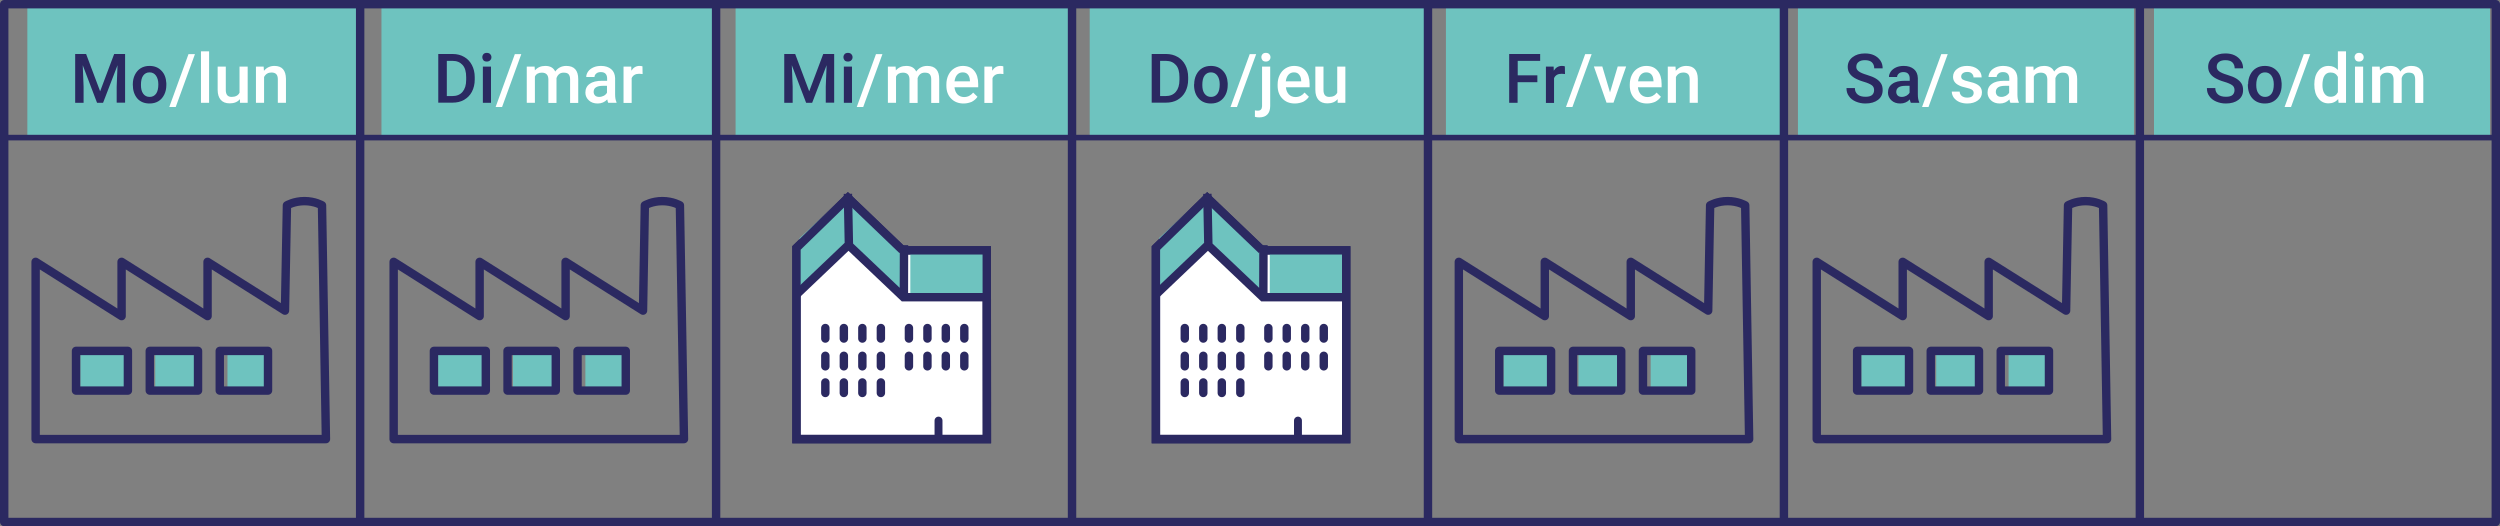 <?xml version="1.0" encoding="utf-8"?>
<!-- Generator: Adobe Illustrator 26.0.2, SVG Export Plug-In . SVG Version: 6.00 Build 0)  -->
<svg version="1.1" id="Ebene_1" xmlns="http://www.w3.org/2000/svg" xmlns:xlink="http://www.w3.org/1999/xlink" x="0px" y="0px"
	 viewBox="0 0 178.26 37.52" style="enable-background:new 0 0 178.26 37.52;" xml:space="preserve">
<rect x="0" y="0" width="178.26" height="37.52" fill="#808080" stroke="none"/>
<style type="text/css">
	.st0{fill:#6EC3BF;}
	.st1{clip-path:url(#SVGID_00000161624538526800339200000017926727635704251060_);}
	.st2{fill:#2B2961;}
	.st3{clip-path:url(#SVGID_00000163042675321027589640000014790512075046859398_);}
	.st4{clip-path:url(#SVGID_00000024709774512823254840000016285561619966448008_);}
	.st5{clip-path:url(#SVGID_00000181048981945228032130000013429872956039902124_);}
	.st6{clip-path:url(#SVGID_00000080183253994246084960000016656569595571782805_);}
	.st7{clip-path:url(#SVGID_00000044177180910607036790000010211056957374771884_);}
	.st8{clip-path:url(#SVGID_00000112628556223105833550000015214206609234016179_);}
	.st9{clip-path:url(#SVGID_00000013914672593919190970000000027530615039218101_);}
	.st10{clip-path:url(#SVGID_00000135682748312507755000000000677420641845688254_);}
	.st11{clip-path:url(#SVGID_00000029743257123547083450000008371988151157166258_);}
	.st12{clip-path:url(#SVGID_00000126297566224684631290000012158966177764957847_);}
	.st13{clip-path:url(#SVGID_00000142174876338994156880000013913211348044441259_);}
	.st14{clip-path:url(#SVGID_00000016772853954391255710000016479981054788233364_);}
	.st15{clip-path:url(#SVGID_00000120537730482565615460000006752852967115401646_);}
	.st16{clip-path:url(#SVGID_00000062880240810093915990000017764918228599557026_);}
	.st17{clip-path:url(#SVGID_00000099633532877376109600000016150078450795197077_);}
	.st18{clip-path:url(#SVGID_00000106144682347978234540000002228245588677361041_);}
	.st19{clip-path:url(#SVGID_00000165223780674617430010000001276179204983223743_);}
	.st20{clip-path:url(#SVGID_00000013913168639975692960000007281275435455492004_);}
	.st21{clip-path:url(#SVGID_00000034802564845889052950000017309210053023544734_);}
	.st22{clip-path:url(#SVGID_00000094577001881227862670000007859443133513430662_);}
	.st23{clip-path:url(#SVGID_00000069386275374535845110000013045685690044720537_);}
	.st24{clip-path:url(#SVGID_00000131360530075603915860000001035925464160907667_);}
	.st25{clip-path:url(#SVGID_00000093164703935063519240000014361490571463354249_);}
	.st26{clip-path:url(#SVGID_00000169560482411111982570000004329863469441827474_);}
	.st27{clip-path:url(#SVGID_00000009549934856441415620000011453684831213513603_);}
	.st28{clip-path:url(#SVGID_00000090272383767103321060000004624960531262456468_);}
	.st29{clip-path:url(#SVGID_00000147913068573408596600000007232163735636094898_);}
	.st30{clip-path:url(#SVGID_00000142885466690525395370000008603650978555071933_);}
	.st31{clip-path:url(#SVGID_00000179605326111576995830000007219872631936927887_);}
	.st32{clip-path:url(#SVGID_00000170243792406429341840000004754631473401306000_);}
	.st33{clip-path:url(#SVGID_00000016074296514925035690000008265177442079291064_);}
	.st34{clip-path:url(#SVGID_00000055679178603587126550000011911624588290260641_);}
	.st35{clip-path:url(#SVGID_00000070808176196782865350000011498920528242413708_);}
	.st36{clip-path:url(#SVGID_00000121277301025381372670000001057874086595397049_);}
	.st37{clip-path:url(#SVGID_00000103251518644411825870000011012610602758349993_);}
	.st38{clip-path:url(#SVGID_00000083797827717117158310000016117042004939328425_);}
	.st39{clip-path:url(#SVGID_00000057842926149801181270000004444874954000899519_);}
	.st40{clip-path:url(#SVGID_00000069370769802285669470000002672936033542586505_);}
	.st41{clip-path:url(#SVGID_00000132767309076597707680000005186867413712544686_);}
	.st42{clip-path:url(#SVGID_00000097495848391120763220000007233240699190415781_);}
	.st43{clip-path:url(#SVGID_00000174568851277823747910000002729717743009186202_);}
	.st44{clip-path:url(#SVGID_00000070077217075029393550000002408701962918827949_);}
	.st45{clip-path:url(#SVGID_00000132053664217440177810000013975573394604469389_);}
	.st46{clip-path:url(#SVGID_00000039097325879663215190000008185123088541040314_);}
	.st47{clip-path:url(#SVGID_00000178923567197872549990000015068336923689648276_);}
	.st48{clip-path:url(#SVGID_00000169558026636199584200000011434373415095382673_);}
	.st49{clip-path:url(#SVGID_00000162340284567190705980000003657078694563502485_);}
	.st50{clip-path:url(#SVGID_00000005240683341016785260000016108166582280413870_);}
	.st51{clip-path:url(#SVGID_00000098923479445704027290000012954451768284735384_);}
	.st52{clip-path:url(#SVGID_00000019641680298355743790000012248375496753025952_);}
	.st53{clip-path:url(#SVGID_00000093162729069178669720000017117570374994312624_);}
	.st54{clip-path:url(#SVGID_00000099626643666447297160000012543755858490912435_);}
	.st55{clip-path:url(#SVGID_00000117668498263745897950000016231077264093699487_);}
	.st56{clip-path:url(#SVGID_00000093159991640958556770000009524820126524075180_);}
	.st57{clip-path:url(#SVGID_00000071540027832764441490000009170886762330685370_);}
	.st58{clip-path:url(#SVGID_00000042695175907935050560000011913546071792910742_);}
	.st59{clip-path:url(#SVGID_00000034075827235163398590000004966393134629350555_);}
	.st60{clip-path:url(#SVGID_00000157288090608494473340000004545240272105525394_);}
	.st61{clip-path:url(#SVGID_00000070836058999140262260000000779888479630740642_);}
	.st62{clip-path:url(#SVGID_00000139294273284125596260000009622643480592733081_);}
	.st63{clip-path:url(#SVGID_00000087374772846895309700000009275846896409306500_);}
	.st64{clip-path:url(#SVGID_00000008119685977043786000000017975553176994736030_);}
	.st65{clip-path:url(#SVGID_00000108291449995968038020000015846741724405894559_);}
	.st66{clip-path:url(#SVGID_00000070090008076044178650000016254674487044446380_);}
	.st67{clip-path:url(#SVGID_00000048472445196276713990000010005564511485182129_);}
	.st68{clip-path:url(#SVGID_00000025409753131314576970000005128086766272340613_);}
	.st69{clip-path:url(#SVGID_00000052813480279119840260000010772869990807123095_);}
	.st70{clip-path:url(#SVGID_00000160151892295855109740000002249044505019127942_);}
	.st71{clip-path:url(#SVGID_00000143616675479772751160000013904021300739155632_);}
	.st72{clip-path:url(#SVGID_00000055688081611929454910000007373806978069522598_);}
	.st73{clip-path:url(#SVGID_00000057118640416273069790000013597632049356666298_);}
	.st74{clip-path:url(#SVGID_00000133522159392975257070000014104688892192505781_);}
	.st75{clip-path:url(#SVGID_00000147900240122590460810000012103312501885736114_);}
	.st76{clip-path:url(#SVGID_00000029040762584628213710000006844969111854672269_);}
	.st77{clip-path:url(#SVGID_00000026164912531415100230000011270667245382385553_);}
	.st78{clip-path:url(#SVGID_00000062908449730279080800000006167324902868894901_);}
	.st79{clip-path:url(#SVGID_00000121240782116785025410000008746571768268039556_);}
	.st80{clip-path:url(#SVGID_00000079462587670302891290000012378667019894862509_);}
	.st81{clip-path:url(#SVGID_00000051359263442619876970000017464006593158664881_);}
	.st82{clip-path:url(#SVGID_00000033351062146793306300000015515526805729211032_);}
	.st83{clip-path:url(#SVGID_00000004504602898843994130000017459757702826221207_);}
	.st84{clip-path:url(#SVGID_00000092458657669021872410000008118107682286205871_);}
	.st85{clip-path:url(#SVGID_00000084493278262865372960000017784532391750815399_);}
	.st86{clip-path:url(#SVGID_00000090254492049818021620000005661027389505150907_);}
	.st87{clip-path:url(#SVGID_00000100343917438815321450000002264058283306594689_);}
	.st88{clip-path:url(#SVGID_00000178183508571772917150000004939252414935731584_);}
	.st89{clip-path:url(#SVGID_00000070095976599023332920000005373983885643776677_);}
	.st90{clip-path:url(#SVGID_00000105409132081675026250000002597189812874774940_);}
	.st91{clip-path:url(#SVGID_00000080194462515019891450000009697525441775753622_);}
	.st92{clip-path:url(#SVGID_00000181088918100812203520000010074216699398497699_);}
	.st93{clip-path:url(#SVGID_00000139288358053845804850000001374867677290461865_);}
	.st94{clip-path:url(#SVGID_00000158726471266673530220000003623912974109891248_);}
	.st95{clip-path:url(#SVGID_00000023275692981582131560000011249694650580001165_);}
	.st96{clip-path:url(#SVGID_00000013151750330737661600000006686797728561174449_);}
	.st97{clip-path:url(#SVGID_00000020375468458065013270000010677837190482197650_);}
	.st98{clip-path:url(#SVGID_00000026859436866288398890000001324279785069197482_);}
	.st99{clip-path:url(#SVGID_00000041281018166690187000000018056900907620060079_);}
	.st100{clip-path:url(#SVGID_00000067936155647376491420000000888884959525668502_);}
	.st101{clip-path:url(#SVGID_00000015320308631645699470000004194049117829204393_);}
	.st102{clip-path:url(#SVGID_00000135651606797140882240000005669821303682543791_);}
	.st103{clip-path:url(#SVGID_00000167393979364305289680000011492578527895393705_);}
	.st104{clip-path:url(#SVGID_00000165223239711667292610000016937787064760272536_);}
	.st105{clip-path:url(#SVGID_00000100370092832421066800000018093746313660787336_);}
	.st106{clip-path:url(#SVGID_00000004531046745556435850000008585745343468071867_);}
	.st107{clip-path:url(#SVGID_00000073683041435538954850000010505938806254734721_);}
	.st108{clip-path:url(#SVGID_00000101096607516887085170000007104845773372295574_);}
	.st109{clip-path:url(#SVGID_00000037674411752721487000000015481011007618503334_);}
	.st110{clip-path:url(#SVGID_00000044884449018222062450000018328433773861891753_);}
	.st111{clip-path:url(#SVGID_00000023980918855776696930000009122233851111154846_);}
	.st112{clip-path:url(#SVGID_00000165927473379802565710000007586429123903521694_);}
	.st113{clip-path:url(#SVGID_00000126286520052344107450000006995391872731744442_);}
	.st114{clip-path:url(#SVGID_00000101081873847573150100000005492189352503472022_);}
	.st115{clip-path:url(#SVGID_00000021097682439797187020000004864302080288776079_);}
	.st116{clip-path:url(#SVGID_00000103952551261178780580000013706983086710779014_);}
	.st117{clip-path:url(#SVGID_00000109729104479547510220000009183667084033943440_);}
	.st118{clip-path:url(#SVGID_00000039129942017734699020000012249020603511604879_);}
	.st119{clip-path:url(#SVGID_00000072263675602893798160000002637641766752768653_);}
	.st120{clip-path:url(#SVGID_00000171695382409318857980000001013521225983086751_);}
	.st121{clip-path:url(#SVGID_00000007401864017216643590000007898652434623277734_);}
	.st122{clip-path:url(#SVGID_00000063624333070170300620000007878164451921460411_);}
	.st123{clip-path:url(#SVGID_00000059290837747170585700000009641594780741352596_);}
	.st124{clip-path:url(#SVGID_00000046313519966932009150000006552489012965586314_);}
	.st125{clip-path:url(#SVGID_00000062904974458270692460000015484833821161057425_);}
	.st126{clip-path:url(#SVGID_00000082336922273413413530000017776696031574403474_);}
	.st127{clip-path:url(#SVGID_00000012449881204456876640000007569496079306249875_);}
	.st128{clip-path:url(#SVGID_00000127012248446603119030000015837104171017613990_);}
	.st129{clip-path:url(#SVGID_00000145058811974513183120000003537653363496765337_);}
	.st130{clip-path:url(#SVGID_00000163051951260904901900000017293823093307822759_);}
	.st131{clip-path:url(#SVGID_00000133528184163268254640000012865623251376220092_);}
	.st132{clip-path:url(#SVGID_00000141455468999479002470000014076057418696433294_);}
	.st133{clip-path:url(#SVGID_00000023971493249697388140000013859026926912975005_);}
	.st134{clip-path:url(#SVGID_00000011011127057984989400000002073321246857848742_);}
	.st135{clip-path:url(#SVGID_00000101813424690845457920000005740379520524368813_);}
	.st136{clip-path:url(#SVGID_00000051370121370140033050000015071771829294581668_);}
	.st137{clip-path:url(#SVGID_00000174583916066544723250000011424274211400211892_);}
	.st138{clip-path:url(#SVGID_00000018208922640249238270000016641673161824744841_);}
	.st139{clip-path:url(#SVGID_00000181799012842327497300000008154067066077300669_);}
	.st140{clip-path:url(#SVGID_00000078759955755239813950000007060051415599000969_);}
	.st141{clip-path:url(#SVGID_00000034811238491664047850000013175467804176660629_);}
	.st142{clip-path:url(#SVGID_00000096045911969300765790000016691850281301692032_);}
	.st143{clip-path:url(#SVGID_00000019677533141872548940000001883052462370881702_);}
	.st144{clip-path:url(#SVGID_00000108307438471827983460000015534222043472355252_);}
	.st145{clip-path:url(#SVGID_00000164512385230191079860000009195656143377304767_);}
	.st146{clip-path:url(#SVGID_00000034048691629841625170000011642651844223461763_);}
	.st147{clip-path:url(#SVGID_00000004543102218710594050000004123545736812400532_);}
	.st148{clip-path:url(#SVGID_00000005227571203869217800000017653567486312634250_);}
	.st149{clip-path:url(#SVGID_00000036948025390004272490000010324631292670303648_);}
	.st150{clip-path:url(#SVGID_00000025430610646151439300000006272672746176997763_);}
	.st151{clip-path:url(#SVGID_00000181045105377456141620000001258040121041522309_);}
	.st152{clip-path:url(#SVGID_00000110432785576462057140000004976175227395397289_);}
	.st153{clip-path:url(#SVGID_00000126312455243077112900000008766890772512048554_);}
	.st154{clip-path:url(#SVGID_00000031916011400137378810000012295744171133494939_);}
	.st155{clip-path:url(#SVGID_00000111159336190961324510000015557226855642464417_);}
	.st156{clip-path:url(#SVGID_00000107582908394403463630000008372963584598530951_);}
	.st157{clip-path:url(#SVGID_00000088132529738680226320000014242812667181154436_);}
	.st158{clip-path:url(#SVGID_00000008851696900322631540000010093211065704717737_);}
	.st159{clip-path:url(#SVGID_00000174582204546520716620000017624134892021719223_);}
	.st160{clip-path:url(#SVGID_00000107554819459616382030000008224632379041686693_);}
	.st161{clip-path:url(#SVGID_00000137103116368497281010000014103109096993895580_);}
	.st162{clip-path:url(#SVGID_00000076605107127995255620000009234782959224342157_);}
	.st163{clip-path:url(#SVGID_00000120527349115711659710000013797931479189079956_);}
	.st164{clip-path:url(#SVGID_00000139976979399275448590000009897048756051562662_);}
	.st165{clip-path:url(#SVGID_00000047752092399961840360000001799014890734040192_);}
	.st166{clip-path:url(#SVGID_00000130635007335238863590000010395534722041215904_);}
	.st167{clip-path:url(#SVGID_00000129170379918115274170000016333974368621002894_);}
	.st168{clip-path:url(#SVGID_00000026881326468043648840000004168457866946711718_);}
	.st169{clip-path:url(#SVGID_00000125561782403664675090000000713799054800979854_);}
	.st170{clip-path:url(#SVGID_00000029024070691379275890000005140188414128527748_);}
	.st171{clip-path:url(#SVGID_00000114781651838262822660000006712611701330475917_);}
	.st172{clip-path:url(#SVGID_00000116198057792488875380000015979943989556125843_);}
	.st173{clip-path:url(#SVGID_00000075869448825380067240000013772981139277137327_);}
	.st174{clip-path:url(#SVGID_00000174602190957253421010000010337407880966526379_);}
	.st175{clip-path:url(#SVGID_00000019668983390868977310000016081067146370918324_);}
	.st176{clip-path:url(#SVGID_00000063597073933784150950000000514228501888160653_);}
	.st177{clip-path:url(#SVGID_00000159458382275050949410000010724066691013226163_);}
	.st178{clip-path:url(#SVGID_00000147195571631339337610000007162863700040107922_);}
	.st179{clip-path:url(#SVGID_00000147904601460047447750000009180657635071589561_);}
	.st180{clip-path:url(#SVGID_00000157992511373041909670000015269060720554701209_);}
	.st181{clip-path:url(#SVGID_00000103245051583622907980000017769201125774721413_);}
	.st182{clip-path:url(#SVGID_00000001628714398404974330000000650006981886659763_);}
	.st183{clip-path:url(#SVGID_00000048492775909142393120000009490586398675175300_);}
	.st184{clip-path:url(#SVGID_00000067921474665064976580000018308672412819740834_);}
	.st185{clip-path:url(#SVGID_00000028283144788848754910000004546573316590674819_);}
	.st186{clip-path:url(#SVGID_00000056388232702088275650000013176995577256795264_);}
	.st187{clip-path:url(#SVGID_00000121268983754811486580000004494560501126980764_);}
	.st188{clip-path:url(#SVGID_00000054944946129847974140000007032812194422737332_);}
	.st189{clip-path:url(#SVGID_00000034781276754860867960000009265477687610571654_);}
	.st190{clip-path:url(#SVGID_00000103242366608317302800000009264204830151333038_);}
	.st191{clip-path:url(#SVGID_00000014596584853243754020000003400873411852824758_);}
	.st192{clip-path:url(#SVGID_00000115500673965950595000000003946840526749548673_);}
	.st193{clip-path:url(#SVGID_00000111870493444503491860000011859933583827634318_);}
	.st194{clip-path:url(#SVGID_00000071551592801595208830000014345845186005910144_);}
	.st195{clip-path:url(#SVGID_00000041260680287833741710000009528928816498631334_);}
	.st196{clip-path:url(#SVGID_00000165237005694096120430000009178104045558885015_);}
	.st197{clip-path:url(#SVGID_00000174572272269627471880000015054828975911610770_);}
	.st198{clip-path:url(#SVGID_00000006671515759318040010000006895337663246409633_);}
	.st199{clip-path:url(#SVGID_00000164481651182468044260000003031010216302602910_);}
	.st200{clip-path:url(#SVGID_00000057137450943560306470000011342985000434321560_);}
	.st201{clip-path:url(#SVGID_00000110473133384966643680000017822094804956614791_);}
	.st202{clip-path:url(#SVGID_00000005231480050962906570000007040404893406008502_);}
	.st203{clip-path:url(#SVGID_00000091730825207192419210000010232821144369573307_);}
	.st204{clip-path:url(#SVGID_00000153674834737666349920000011906825636568218543_);}
	.st205{clip-path:url(#SVGID_00000061437304700728880260000004234522804837356204_);}
	.st206{clip-path:url(#SVGID_00000154387308999814161150000010358159763303758223_);}
	.st207{clip-path:url(#SVGID_00000079455638843755217390000000691867298717384105_);}
	.st208{clip-path:url(#SVGID_00000156560032229440452930000009814724160088642229_);}
	.st209{clip-path:url(#SVGID_00000059279506698820136410000016417525347799208360_);}
	.st210{clip-path:url(#SVGID_00000110446603850021674550000010479814036432449175_);}
	.st211{clip-path:url(#SVGID_00000106866362266223212340000002724731353426028935_);}
	.st212{clip-path:url(#SVGID_00000158721079048187697470000002350868975727110300_);}
	.st213{clip-path:url(#SVGID_00000130620655412813057700000013970360205745099909_);}
	.st214{clip-path:url(#SVGID_00000174594565043509190770000013237835991130073486_);}
	.st215{clip-path:url(#SVGID_00000078755143874351183220000008622165734496768417_);}
	.st216{clip-path:url(#SVGID_00000085946951388238962110000008888348637292537533_);}
	.st217{clip-path:url(#SVGID_00000083046443718025839390000005672737089602944177_);}
	.st218{clip-path:url(#SVGID_00000104687703944837804200000009139951188591618442_);}
	.st219{clip-path:url(#SVGID_00000136396125245212740090000002846761501540871314_);}
	.st220{clip-path:url(#SVGID_00000052793971223681061720000004485884864542887840_);}
	.st221{clip-path:url(#SVGID_00000128446844717497406220000008262331659619708559_);}
	.st222{clip-path:url(#SVGID_00000154385382202262951650000006058670338527639466_);}
	.st223{clip-path:url(#SVGID_00000106839944669075790550000017900482313439278482_);}
	.st224{clip-path:url(#SVGID_00000132805753316366598000000000562088578651431072_);}
	.st225{clip-path:url(#SVGID_00000088100672658545305050000017919493061320480431_);}
	.st226{clip-path:url(#SVGID_00000081644096521201874930000016474875773538906299_);}
	.st227{clip-path:url(#SVGID_00000019650485102603927940000000602045623885549982_);}
	.st228{clip-path:url(#SVGID_00000113333007500708673040000013891866359939224716_);}
	.st229{clip-path:url(#SVGID_00000133526141022054141230000008095015996095484339_);}
	.st230{clip-path:url(#SVGID_00000134221695097399342280000003706244069557337988_);}
	.st231{clip-path:url(#SVGID_00000181804605191278709840000012726008019036766369_);}
	.st232{clip-path:url(#SVGID_00000070081697841762753180000008321396107516359328_);}
	.st233{clip-path:url(#SVGID_00000183952185989969201730000017557978384585683600_);}
	.st234{clip-path:url(#SVGID_00000001654592984836381600000007123095741878428080_);}
	.st235{clip-path:url(#SVGID_00000137825401356485554080000016894113392772723090_);}
	.st236{clip-path:url(#SVGID_00000085243726930045299610000012723200157508168363_);}
	.st237{clip-path:url(#SVGID_00000088093911280767395640000000613237648050428851_);}
	.st238{clip-path:url(#SVGID_00000069396307973358961810000017242926005126234771_);}
	.st239{clip-path:url(#SVGID_00000070819583438728541740000008822186626543586434_);}
	.st240{clip-path:url(#SVGID_00000023261474982910106260000005541539532294706585_);}
	.st241{clip-path:url(#SVGID_00000043443101738588475340000010399254522710099330_);}
	.st242{clip-path:url(#SVGID_00000070100675027869979070000005611347061553589665_);}
	.st243{clip-path:url(#SVGID_00000154413165649725533610000011249463287279094189_);}
	.st244{clip-path:url(#SVGID_00000000941657693192390030000005706588069328970141_);}
	.st245{clip-path:url(#SVGID_00000087395814955409559440000001597144852701093028_);}
	.st246{clip-path:url(#SVGID_00000069382814185046112840000015592762738221736623_);}
	.st247{clip-path:url(#SVGID_00000085938416558450921250000014970084987873663166_);}
	.st248{clip-path:url(#SVGID_00000116236682843916531400000008113437297711809676_);}
	.st249{clip-path:url(#SVGID_00000076578747238373432900000003319465647586661772_);}
	.st250{clip-path:url(#SVGID_00000141455156439147738950000011546125472623846025_);}
	.st251{clip-path:url(#SVGID_00000070078113190382422640000009756685135784331428_);}
	.st252{clip-path:url(#SVGID_00000054254023640581550220000016602909815163689364_);}
	.st253{clip-path:url(#SVGID_00000128443527919114725680000006942319743158238858_);}
	.st254{clip-path:url(#SVGID_00000178926010568088063060000007234812779816500123_);}
	.st255{clip-path:url(#SVGID_00000126285962183117612690000009096665545538992317_);}
	.st256{clip-path:url(#SVGID_00000161602137548551638540000013078101084303507384_);}
	.st257{clip-path:url(#SVGID_00000011011252152039251090000003806849155481436337_);}
	.st258{clip-path:url(#SVGID_00000096041223288149618080000002329847351727554950_);}
	.st259{clip-path:url(#SVGID_00000031186938520407227600000017493331486229666958_);}
	.st260{clip-path:url(#SVGID_00000160155009285743100190000014032992967329822106_);}
	.st261{clip-path:url(#SVGID_00000171699495887189947110000010545274009366174392_);}
	.st262{clip-path:url(#SVGID_00000137849664346853184890000001203032933406504596_);}
	.st263{clip-path:url(#SVGID_00000100370707862948358680000013431507451856086952_);}
	.st264{clip-path:url(#SVGID_00000173864624418300087190000003489405184233240452_);}
	.st265{clip-path:url(#SVGID_00000097490114431051182120000012289205239274784178_);}
	.st266{clip-path:url(#SVGID_00000173883743024820754660000006400095870196543874_);}
	.st267{clip-path:url(#SVGID_00000005961001118392489700000005197110832768885424_);}
	.st268{clip-path:url(#SVGID_00000005971623069105783810000008541128079976801700_);}
	.st269{clip-path:url(#SVGID_00000078734433542536507940000004162594719285046703_);}
	.st270{clip-path:url(#SVGID_00000044137894945645285480000014712706772554028198_);}
	.st271{clip-path:url(#SVGID_00000177464262922409514830000003865575082998702239_);}
	.st272{clip-path:url(#SVGID_00000160153414549736524630000011849145376665594784_);}
	.st273{clip-path:url(#SVGID_00000151527391943785090440000014462508042745239737_);}
	.st274{clip-path:url(#SVGID_00000085250452632366012010000011236973925866025647_);}
	.st275{clip-path:url(#SVGID_00000026135899064072699870000012449100965766151594_);}
	.st276{clip-path:url(#SVGID_00000168827564736497693230000009061809419136454060_);}
	.st277{clip-path:url(#SVGID_00000060713629630488595340000014257390933364938130_);}
	.st278{clip-path:url(#SVGID_00000124847831561855372060000008053893260722037689_);}
	.st279{clip-path:url(#SVGID_00000098182110679212192040000010685096581652853944_);}
	.st280{clip-path:url(#SVGID_00000036939636786749056530000007296985175044828580_);}
	.st281{clip-path:url(#SVGID_00000147186080850882122370000006594754096226212501_);}
	.st282{clip-path:url(#SVGID_00000147204133027102998370000010943454187653324199_);}
	.st283{clip-path:url(#SVGID_00000041297783346019161130000017624357268056591803_);}
	.st284{clip-path:url(#SVGID_00000088090535074644276650000010451469285030355588_);}
	.st285{clip-path:url(#SVGID_00000087385594789620352460000003937802684405442697_);}
	.st286{clip-path:url(#SVGID_00000171693250200539122790000014878330832899193264_);}
	.st287{clip-path:url(#SVGID_00000163788078834814017050000016989416873276461702_);}
	.st288{clip-path:url(#SVGID_00000098214814672096127260000005860667909325878436_);}
	.st289{clip-path:url(#SVGID_00000140014396555535279660000011006763678896731320_);}
	.st290{clip-path:url(#SVGID_00000107550192713233818500000013287762618811199913_);}
	.st291{clip-path:url(#SVGID_00000089538892754354942890000012660504884934219683_);}
	.st292{clip-path:url(#SVGID_00000111155822659500453310000004306567392771768477_);}
	.st293{clip-path:url(#SVGID_00000046338627813914810240000005937489168957927040_);}
	.st294{clip-path:url(#SVGID_00000143607012732047518280000009759736643759983752_);}
	.st295{clip-path:url(#SVGID_00000048483760984580439770000015158112963718978964_);}
	.st296{clip-path:url(#SVGID_00000173129898772057186090000007895790501261089971_);}
	.st297{clip-path:url(#SVGID_00000099651900087303246720000017815847981364833706_);}
	.st298{clip-path:url(#SVGID_00000112618642716819395170000007404680636333014947_);}
	.st299{clip-path:url(#SVGID_00000146487720439942408080000016800152022083581593_);}
	.st300{clip-path:url(#SVGID_00000115510023978668017060000014263125534172148889_);}
	.st301{clip-path:url(#SVGID_00000156545611225188832740000003524825618734016699_);}
	.st302{clip-path:url(#SVGID_00000141421883424428391980000014443224769736394926_);}
	.st303{clip-path:url(#SVGID_00000022521452878001127190000006891744484185297843_);}
	.st304{clip-path:url(#SVGID_00000096773230530957054510000004842075190781539515_);}
	.st305{clip-path:url(#SVGID_00000043456560543293383710000015158021747548943005_);}
	.st306{clip-path:url(#SVGID_00000116937701030385960940000015288900075681430944_);}
	.st307{clip-path:url(#SVGID_00000159450232729961521110000012411872798652176293_);}
	.st308{clip-path:url(#SVGID_00000144303935718331338550000008106630656847815342_);}
	.st309{clip-path:url(#SVGID_00000098929051347485331010000002763059897730149515_);}
	.st310{clip-path:url(#SVGID_00000107551473293721544980000011974572682186345605_);}
	.st311{clip-path:url(#SVGID_00000063610063618255426250000009661989245046627243_);}
	.st312{clip-path:url(#SVGID_00000080901135591419910720000015506690003638973879_);}
	.st313{clip-path:url(#SVGID_00000031193451862300711450000001215108516251704255_);}
	.st314{clip-path:url(#SVGID_00000040532468901228334840000005807982222189948094_);}
	.st315{clip-path:url(#SVGID_00000091006096021745914790000014035293877940423049_);}
	.st316{clip-path:url(#SVGID_00000127044460020006367000000013090143304009493146_);}
	.st317{clip-path:url(#SVGID_00000161626859426450566620000001738126341365792438_);}
	.st318{clip-path:url(#SVGID_00000036959631705252889080000001808601043055383690_);}
	.st319{clip-path:url(#SVGID_00000158730345415672689020000004924105626767353276_);}
	.st320{clip-path:url(#SVGID_00000090273013047604799380000007744744249242953620_);}
	.st321{clip-path:url(#SVGID_00000106130422168609753410000002709275712027603638_);}
	.st322{clip-path:url(#SVGID_00000149343097383756731290000000786959287161383321_);}
	.st323{clip-path:url(#SVGID_00000040559341104535916310000015447162520506116480_);}
	.st324{clip-path:url(#SVGID_00000056389226316151688770000000877845174573644203_);}
	.st325{clip-path:url(#SVGID_00000178923849443227918420000016476734924927438771_);}
	.st326{clip-path:url(#SVGID_00000103959218995010105990000013226298607440670135_);}
	.st327{clip-path:url(#SVGID_00000147181443526341760710000002030233185938386622_);}
	.st328{clip-path:url(#SVGID_00000004516489692367569150000011644588978722664893_);}
	.st329{clip-path:url(#SVGID_00000065045333230144817110000014819532858709765532_);}
	.st330{clip-path:url(#SVGID_00000065756690312354385570000012943833594838933890_);}
	.st331{clip-path:url(#SVGID_00000049927022079154642200000005722180957508344230_);}
	.st332{clip-path:url(#SVGID_00000080184742489869459520000017594010613780183448_);}
	.st333{clip-path:url(#SVGID_00000133489919911040225720000017686958371297394331_);}
	.st334{clip-path:url(#SVGID_00000029741197605941434250000018154268873541197723_);}
	.st335{clip-path:url(#SVGID_00000062903964350093512620000016520718058875758509_);}
	.st336{clip-path:url(#SVGID_00000052813737171712151340000012067342099120805249_);}
	.st337{clip-path:url(#SVGID_00000047040250620732388300000017971124394536725649_);}
	.st338{clip-path:url(#SVGID_00000067955135219973807310000005985275320421941890_);}
	.st339{clip-path:url(#SVGID_00000152229339970888767520000015123843416781342375_);}
	.st340{clip-path:url(#SVGID_00000000216207413883575250000006384597144503309993_);}
	.st341{clip-path:url(#SVGID_00000128444525729432659420000006520461715559986816_);}
	.st342{clip-path:url(#SVGID_00000002374049191118184430000001312661930585151105_);}
	.st343{clip-path:url(#SVGID_00000057850008492816817740000003149812989807015048_);}
	.st344{clip-path:url(#SVGID_00000088811190686642304730000012421537897913299354_);}
	.st345{clip-path:url(#SVGID_00000102525277506472704510000009185726074952193923_);}
	.st346{clip-path:url(#SVGID_00000163049317093845963020000006317331031257833106_);}
	.st347{clip-path:url(#SVGID_00000084494054929638875350000018195327337035608487_);}
	.st348{clip-path:url(#SVGID_00000085933410769379463180000014671381145483998911_);}
	.st349{clip-path:url(#SVGID_00000111881129753198426950000007548212514211033493_);}
	.st350{clip-path:url(#SVGID_00000037671463983624257130000007027181083773488261_);}
	.st351{clip-path:url(#SVGID_00000169548623894567994140000002232368931413859734_);}
	.st352{clip-path:url(#SVGID_00000178195803047105703210000014751470065785452437_);}
	.st353{clip-path:url(#SVGID_00000134247015975821541690000017768884516371605435_);}
	.st354{clip-path:url(#SVGID_00000178897244232196390160000012063487400600185735_);}
	.st355{clip-path:url(#SVGID_00000183213812059027856150000002341213828570575023_);}
	.st356{clip-path:url(#SVGID_00000141436580641426002440000000249492647345641394_);}
	.st357{clip-path:url(#SVGID_00000050655416810844520630000014830044450045137837_);}
	.st358{clip-path:url(#SVGID_00000024001485008057249230000005646056151373936268_);}
	.st359{clip-path:url(#SVGID_00000032646615201381422170000011067145568371679416_);}
	.st360{clip-path:url(#SVGID_00000071530318117829302080000003882218998352989598_);}
	.st361{clip-path:url(#SVGID_00000127010817582831931400000001089315959380181143_);}
	.st362{clip-path:url(#SVGID_00000105384599376006031700000010830912895386346405_);}
	.st363{clip-path:url(#SVGID_00000071555008320009041460000003181714024912189581_);}
	.st364{clip-path:url(#SVGID_00000151541642261762369490000017388923848339396768_);}
	.st365{clip-path:url(#SVGID_00000033358036829630557120000017506169082160528058_);}
	.st366{clip-path:url(#SVGID_00000088106453722174217360000014459723849889768632_);}
	.st367{clip-path:url(#SVGID_00000037663970545254492280000007365161032147787172_);}
	.st368{clip-path:url(#SVGID_00000107582561040396864100000015962741554725160872_);}
	.st369{clip-path:url(#SVGID_00000024681310623689051970000008612214457423262143_);}
	.st370{clip-path:url(#SVGID_00000009550455197375060030000011553580313454691510_);}
	.st371{clip-path:url(#SVGID_00000001655740957253959790000015069512277735877788_);}
	.st372{clip-path:url(#SVGID_00000171681775925886844150000017984404574469005741_);}
	.st373{clip-path:url(#SVGID_00000091711355271635093900000010184970825645815455_);}
	.st374{clip-path:url(#SVGID_00000170969836508914723890000006891760272114541226_);}
	.st375{clip-path:url(#SVGID_00000088107169874536199560000008615877222519377597_);}
	.st376{clip-path:url(#SVGID_00000096050547632334442190000003528562706061954435_);}
	.st377{clip-path:url(#SVGID_00000021838552419013695760000002422265408835874193_);}
	.st378{clip-path:url(#SVGID_00000147190089589186949770000017518988584461079454_);}
	.st379{clip-path:url(#SVGID_00000085220688027156881250000009418246792193779369_);}
	.st380{clip-path:url(#SVGID_00000072271848574454203950000010305736059965970310_);}
	.st381{clip-path:url(#SVGID_00000003062838033303419850000010475937260886654644_);}
	.st382{clip-path:url(#SVGID_00000166657195787664946310000012798181745113318827_);}
	.st383{clip-path:url(#SVGID_00000170247939382741842870000016202946301790684862_);}
	.st384{clip-path:url(#SVGID_00000036954019585610495040000001166942250108973736_);}
	.st385{clip-path:url(#SVGID_00000098921412887229154110000009874402810378434441_);}
	.st386{clip-path:url(#SVGID_00000041297534064974838300000004535781661158586792_);}
	.st387{clip-path:url(#SVGID_00000180346082987577389260000016738976984854089352_);}
	.st388{clip-path:url(#SVGID_00000003786614765636804570000015968941249924756400_);}
	.st389{clip-path:url(#SVGID_00000037684331714118709270000014089094011926361263_);}
	.st390{clip-path:url(#SVGID_00000100345258536411731790000017267742360613216413_);}
	.st391{clip-path:url(#SVGID_00000051357308003095698780000001456266927564932014_);}
	.st392{clip-path:url(#SVGID_00000077302202023512372050000015382018195963070885_);}
	.st393{clip-path:url(#SVGID_00000169555563282541360820000013919012753966854276_);}
	.st394{clip-path:url(#SVGID_00000176018052728859305880000002115459302884172691_);}
	.st395{clip-path:url(#SVGID_00000178904497288959777880000007879778097090022052_);}
	.st396{clip-path:url(#SVGID_00000177446068883602021260000007012940194344567946_);}
	.st397{clip-path:url(#SVGID_00000068644270577299343190000013884375701060259514_);}
	.st398{clip-path:url(#SVGID_00000079463259552270921890000004506916111451345579_);}
	.st399{clip-path:url(#SVGID_00000087404610808837554820000011891593996077855929_);}
	.st400{clip-path:url(#SVGID_00000176019097246824138400000006421461339647868836_);}
	.st401{clip-path:url(#SVGID_00000159434362910212176790000001277191959701457327_);}
	.st402{clip-path:url(#SVGID_00000052083850441238837320000011187787461297307057_);}
	.st403{clip-path:url(#SVGID_00000021814138041082209660000014978347438258405511_);}
	.st404{clip-path:url(#SVGID_00000077318058060380295720000017103645617440227490_);}
	.st405{clip-path:url(#SVGID_00000061439450464420179090000008675445004987895983_);}
	.st406{clip-path:url(#SVGID_00000043457351362478309950000017937111840818878898_);}
	.st407{clip-path:url(#SVGID_00000176042503332447234260000002820897634476412044_);}
	.st408{clip-path:url(#SVGID_00000050660721040273870190000016800930841801346958_);}
	.st409{clip-path:url(#SVGID_00000047024818407233953900000000015166397327321530_);}
	.st410{clip-path:url(#SVGID_00000150782216147294988970000003539316895462656916_);}
	.st411{clip-path:url(#SVGID_00000125569016102700632160000007574273102957095611_);}
	.st412{clip-path:url(#SVGID_00000121971497053376555730000016124494341946383232_);}
	.st413{clip-path:url(#SVGID_00000084508498122065900230000015028754074897721532_);}
	.st414{clip-path:url(#SVGID_00000028308741477406994390000007700322171696565170_);}
	.st415{clip-path:url(#SVGID_00000088113519846026764640000003890867417618295452_);}
	.st416{clip-path:url(#SVGID_00000174565648227946237890000004466266540952428695_);}
	.st417{clip-path:url(#SVGID_00000011005303414649358830000001611533655901343632_);}
	.st418{clip-path:url(#SVGID_00000058568972057419988530000016149046870138129301_);}
	.st419{clip-path:url(#SVGID_00000163785844570815199170000009585259930708543361_);}
	.st420{clip-path:url(#SVGID_00000086675561546874854540000003543845019513593252_);}
	.st421{clip-path:url(#SVGID_00000070811200423361680940000007203859486520459442_);}
	.st422{clip-path:url(#SVGID_00000052071470657551399750000017188234769772175494_);}
	.st423{clip-path:url(#SVGID_00000096756792325914509280000011214815679942588084_);}
	.st424{clip-path:url(#SVGID_00000098917551187299819670000011396812252447800990_);}
	.st425{clip-path:url(#SVGID_00000119075583371624752130000014181671449294029996_);}
	.st426{clip-path:url(#SVGID_00000036223069117069703700000004815534439253756596_);}
	.st427{clip-path:url(#SVGID_00000086692974281930849360000014142126497659607980_);}
	.st428{clip-path:url(#SVGID_00000008867225893766974690000011527938084571083178_);}
	.st429{clip-path:url(#SVGID_00000163048802080241212130000004146318976370093197_);}
	.st430{clip-path:url(#SVGID_00000008857030880345698820000009962704792658785175_);}
	.st431{clip-path:url(#SVGID_00000034801333083188608620000016023408211416323977_);}
	.st432{clip-path:url(#SVGID_00000100350903170854499910000002914696068728956814_);}
	.st433{clip-path:url(#SVGID_00000090977896726305974490000017986415510001853110_);}
	.st434{clip-path:url(#SVGID_00000154404801695129652550000014741937029969730694_);}
	.st435{clip-path:url(#SVGID_00000054228371778000891480000014557050723680697481_);}
	.st436{clip-path:url(#SVGID_00000056413182658214431120000015011194144333323673_);}
	.st437{clip-path:url(#SVGID_00000123405378726183685570000003783882702015864507_);}
	.st438{clip-path:url(#SVGID_00000125601620486593567990000008322264430703327678_);}
	.st439{clip-path:url(#SVGID_00000135671854673944851710000007522538037329837480_);}
	.st440{clip-path:url(#SVGID_00000090273744178293859420000002360126903741993633_);}
	.st441{clip-path:url(#SVGID_00000059311862489591125230000008416914429099437754_);}
	.st442{clip-path:url(#SVGID_00000177461523079656829820000016670991429323890823_);}
	.st443{clip-path:url(#SVGID_00000129179749685757624720000004110630741927324562_);}
	.st444{clip-path:url(#SVGID_00000116224262841638785170000009187015851270916280_);}
	.st445{clip-path:url(#SVGID_00000083066499080575416910000018317467395189190313_);}
	.st446{clip-path:url(#SVGID_00000045603024566581525920000000839162371587905703_);}
	.st447{clip-path:url(#SVGID_00000076565001735164463920000002880602185797498268_);}
	.st448{clip-path:url(#SVGID_00000149353564029949160330000000806586771631485337_);}
	.st449{clip-path:url(#SVGID_00000124842860673305073910000007138643255063226527_);}
	.st450{clip-path:url(#SVGID_00000049195222687476118560000009442293636755183020_);}
	.st451{clip-path:url(#SVGID_00000105412114576793965430000000558863593106761148_);}
	.st452{clip-path:url(#SVGID_00000067215796759520237560000014127063137921476277_);}
	.st453{clip-path:url(#SVGID_00000116936318734108810420000011102597534979485089_);}
	.st454{clip-path:url(#SVGID_00000165943772937162340980000000243715532348699066_);}
	.st455{clip-path:url(#SVGID_00000120557758287851114410000014909311987635778996_);}
	.st456{clip-path:url(#SVGID_00000099624402330279936460000007911655040163138230_);}
	.st457{clip-path:url(#SVGID_00000174589570161474921020000007700994434958333857_);}
	.st458{clip-path:url(#SVGID_00000011026515620724027220000007903063619155115393_);}
	.st459{clip-path:url(#SVGID_00000006679443246971470850000001479311552968223645_);}
	.st460{clip-path:url(#SVGID_00000062901796277795407620000015049742453848686733_);}
	.st461{clip-path:url(#SVGID_00000091701827609688817750000007731900565567591850_);}
	.st462{clip-path:url(#SVGID_00000140695550170909130780000016851843026299183753_);}
	.st463{clip-path:url(#SVGID_00000168803661880654045100000012712025977852781502_);}
	.st464{clip-path:url(#SVGID_00000174600647961329176580000013975771556169259930_);}
	.st465{clip-path:url(#SVGID_00000088847033234117627590000001957219658480882560_);}
	.st466{clip-path:url(#SVGID_00000046328322423613113960000010953149711155114647_);}
	.st467{clip-path:url(#SVGID_00000058591659465456524740000011476312436907370942_);}
	.st468{clip-path:url(#SVGID_00000121279563391790885440000015605989879431977127_);}
	.st469{clip-path:url(#SVGID_00000075875557672375997920000008598609613015869864_);}
	.st470{clip-path:url(#SVGID_00000130624845744273931430000012227209031009884094_);}
	.st471{clip-path:url(#SVGID_00000155866426573270922300000017192263344079521466_);}
	.st472{clip-path:url(#SVGID_00000164502066622055443170000007690165225209179283_);}
	.st473{clip-path:url(#SVGID_00000169560402327333307360000014579815812633150864_);}
	.st474{clip-path:url(#SVGID_00000180358338089695661340000015593003457169096633_);}
	.st475{clip-path:url(#SVGID_00000003073872850534112010000011714395496469147308_);}
	.st476{clip-path:url(#SVGID_00000031927958671232785130000003527533321325552002_);}
	.st477{clip-path:url(#SVGID_00000095307449232640192480000002294601571539211688_);}
	.st478{clip-path:url(#SVGID_00000138549317628275353840000007597100506505948076_);}
	.st479{clip-path:url(#SVGID_00000070088002568431695780000010896943023386224821_);}
	.st480{clip-path:url(#SVGID_00000019649188897953539200000008937353251660887189_);}
	.st481{clip-path:url(#SVGID_00000006690278671769234740000005938813769291564452_);}
	.st482{clip-path:url(#SVGID_00000171715544428168602450000009417216975257334407_);}
	.st483{clip-path:url(#SVGID_00000036945572275473680620000015226313572522880157_);}
	.st484{clip-path:url(#SVGID_00000030474882705492950070000000627771406641015994_);}
	.st485{clip-path:url(#SVGID_00000039096737523195503950000015231073743313978761_);}
	.st486{clip-path:url(#SVGID_00000119106800090542406110000018339611646403417237_);}
	.st487{clip-path:url(#SVGID_00000061436243044909692970000016049114246792116379_);}
	.st488{clip-path:url(#SVGID_00000133494244052598281290000000582078266221351092_);}
	.st489{clip-path:url(#SVGID_00000130632122642625839820000009930754957571460507_);}
	.st490{clip-path:url(#SVGID_00000062169012478263418970000015121391063050640555_);}
	.st491{clip-path:url(#SVGID_00000051350055376118965350000003026091190408240827_);}
	.st492{clip-path:url(#SVGID_00000096741027623631822040000002096881674944811677_);}
	.st493{clip-path:url(#SVGID_00000073723027170927823710000013477511599564595084_);}
	.st494{clip-path:url(#SVGID_00000145755780290556586370000018055819040347210924_);}
	.st495{clip-path:url(#SVGID_00000150801574866721567960000010348895684143674760_);}
	.st496{clip-path:url(#SVGID_00000108284664563556888840000003359433210515640224_);}
	.st497{clip-path:url(#SVGID_00000163053406437983721390000005718833615955611567_);}
	.st498{clip-path:url(#SVGID_00000067917989521237093430000006368720154350249373_);}
	.st499{clip-path:url(#SVGID_00000044170319295418633620000004493286262170399417_);}
	.st500{clip-path:url(#SVGID_00000176757514096534445200000008356601681149288855_);}
	.st501{clip-path:url(#SVGID_00000088838808991975501760000014829498403759307706_);}
	.st502{clip-path:url(#SVGID_00000112626734651362934170000010364704657462059937_);}
	.st503{clip-path:url(#SVGID_00000179647543924411874820000008769176589107847854_);}
	.st504{clip-path:url(#SVGID_00000114783450795547692760000008774873727269026477_);}
	.st505{clip-path:url(#SVGID_00000007406480509578985520000012554131736882827417_);}
	.st506{clip-path:url(#SVGID_00000077299373817581320920000005025112007454629805_);}
	.st507{clip-path:url(#SVGID_00000010276932152793672010000002813866629108392092_);}
	.st508{clip-path:url(#SVGID_00000091722621461940778630000006491662551810855837_);}
	.st509{clip-path:url(#SVGID_00000121251316504923807650000006365950957549048987_);}
	.st510{clip-path:url(#SVGID_00000031916674323275029390000011310398970801438139_);}
	.st511{clip-path:url(#SVGID_00000037653046683090368400000014841126601114800268_);}
	.st512{clip-path:url(#SVGID_00000031914484173087342590000009416923040303453103_);}
	.st513{clip-path:url(#SVGID_00000049916964797073531850000017601010853099083187_);}
	.st514{clip-path:url(#SVGID_00000181798709167792312550000007541761081965938850_);}
	.st515{clip-path:url(#SVGID_00000111881741198836076810000018384855037397510037_);}
	.st516{clip-path:url(#SVGID_00000109742504791508134970000001143211104703945111_);}
	.st517{clip-path:url(#SVGID_00000138538603970031143470000010784408086416748710_);}
	.st518{clip-path:url(#SVGID_00000008142731209453587080000005904418134713158534_);}
	.st519{clip-path:url(#SVGID_00000169542926283401494910000007828000762532896661_);}
	.st520{clip-path:url(#SVGID_00000158735493498125571520000004569887522220053927_);}
	.st521{clip-path:url(#SVGID_00000142138756570020494560000014747765305608407697_);}
	.st522{clip-path:url(#SVGID_00000084497043797279529770000003008668047754752394_);}
	.st523{clip-path:url(#SVGID_00000046307970358221915910000017629652002461629842_);}
	.st524{clip-path:url(#SVGID_00000105418275019498521280000005244224526250686851_);}
	.st525{clip-path:url(#SVGID_00000108292500575403260600000004369642469299094961_);}
	.st526{clip-path:url(#SVGID_00000171714032554962625660000007396205386611109020_);}
	.st527{clip-path:url(#SVGID_00000116947473291771817460000012452197285049976454_);}
	.st528{clip-path:url(#SVGID_00000165933990253042936860000009606566834311394181_);}
	.st529{clip-path:url(#SVGID_00000128485295534193037560000007403252314741010863_);}
	.st530{clip-path:url(#SVGID_00000137843112424475631430000015010994747107104394_);}
	.st531{clip-path:url(#SVGID_00000162344171268487869130000012608007510294367409_);}
	.st532{clip-path:url(#SVGID_00000067230092954194403340000011308115371092647351_);}
	.st533{clip-path:url(#SVGID_00000070110017358980110590000017396353839176574859_);}
	.st534{clip-path:url(#SVGID_00000019651822832380699990000005546716582530854047_);}
	.st535{clip-path:url(#SVGID_00000072260073644822958190000005146081349253040779_);}
	.st536{clip-path:url(#SVGID_00000101788161004157460660000004744396769987837577_);}
	.st537{clip-path:url(#SVGID_00000023969395168209422770000015775995424307245742_);}
	.st538{clip-path:url(#SVGID_00000065056610799070264820000012941212691585415610_);}
	.st539{clip-path:url(#SVGID_00000070095111710059319520000002032572241086898330_);}
	.st540{clip-path:url(#SVGID_00000163782595498888234630000002951667846810180784_);}
	.st541{clip-path:url(#SVGID_00000144305093818267155630000011722714458312253599_);}
	.st542{clip-path:url(#SVGID_00000008144517323257799640000011691162437593422002_);}
	.st543{clip-path:url(#SVGID_00000013908171084616357710000017334566602609869231_);}
	.st544{clip-path:url(#SVGID_00000000924713138332196320000001265564138802425790_);}
	.st545{clip-path:url(#SVGID_00000075153382703316800000000013657489583792028298_);}
	.st546{clip-path:url(#SVGID_00000158021718154201205990000009340479732726808720_);}
	.st547{clip-path:url(#SVGID_00000026152690126955437740000001022585684456869036_);}
	.st548{clip-path:url(#SVGID_00000067943452249876908590000018041444199769096369_);}
	.st549{clip-path:url(#SVGID_00000132090454195412015620000010336673992274942861_);}
	.st550{clip-path:url(#SVGID_00000074429861797532338300000007402260243819938945_);}
	.st551{clip-path:url(#SVGID_00000032620150312119243830000003270227357097998013_);}
	.st552{clip-path:url(#SVGID_00000090276118164859984020000002847741439544804543_);}
	.st553{clip-path:url(#SVGID_00000096780732458346651550000006966574424939888035_);}
	.st554{clip-path:url(#SVGID_00000153686998637960608830000001593025182958229930_);}
	.st555{clip-path:url(#SVGID_00000023981211330142354920000009171134063391116211_);}
	.st556{clip-path:url(#SVGID_00000128457947363544230350000007203124009064104863_);}
	.st557{clip-path:url(#SVGID_00000133528661286560924240000000186401734938997690_);}
	.st558{clip-path:url(#SVGID_00000065793019807460904590000017373576684467974064_);}
	.st559{clip-path:url(#SVGID_00000072258557310646175000000009774059061799992202_);}
	.st560{clip-path:url(#SVGID_00000168806767264184065940000001112576117093971588_);}
	.st561{clip-path:url(#SVGID_00000121963966136744521810000004491954983564367746_);}
	.st562{clip-path:url(#SVGID_00000082327601044067778360000014515128642796842906_);}
	.st563{clip-path:url(#SVGID_00000031177057890260618110000011220758732193277592_);}
	.st564{clip-path:url(#SVGID_00000146496210681225841720000002365183580557332385_);}
	.st565{clip-path:url(#SVGID_00000053545719365818666860000016620307532259266432_);}
	.st566{fill:#FFFFFF;}
	.st567{clip-path:url(#SVGID_00000106832689503363552280000009145823937472862897_);}
	.st568{clip-path:url(#SVGID_00000067949771393873187140000000752023463558368896_);}
	.st569{clip-path:url(#SVGID_00000054978635329274649660000014164137210168070846_);}
	.st570{clip-path:url(#SVGID_00000028321896316031985390000015122301080767821699_);}
	.st571{clip-path:url(#SVGID_00000150080203999497027130000011638751233244861100_);}
	.st572{clip-path:url(#SVGID_00000008124082561972283300000016791774410214278836_);}
	.st573{clip-path:url(#SVGID_00000006665540763193212590000007079824655303736218_);}
	.st574{clip-path:url(#SVGID_00000038396332200715930470000011380287910202026117_);}
	.st575{clip-path:url(#SVGID_00000151538889125777875790000006821830534527001267_);}
	.st576{clip-path:url(#SVGID_00000054260916914551674050000013947017343387764925_);}
	.st577{clip-path:url(#SVGID_00000018935924382910393170000000521867601889097633_);}
	.st578{clip-path:url(#SVGID_00000085960534340744283080000000780536639890691513_);}
	.st579{clip-path:url(#SVGID_00000137837316821710711790000003085357927499425413_);}
	.st580{clip-path:url(#SVGID_00000160881575465865519930000016602223296287739022_);fill:#2B2961;}
	.st581{clip-path:url(#SVGID_00000030454908089784326280000010493830105913166217_);}
	.st582{clip-path:url(#SVGID_00000178196937282796253190000007040133035949302177_);}
	.st583{clip-path:url(#SVGID_00000069387783227919766240000002162969307874641586_);}
	.st584{clip-path:url(#SVGID_00000137815227492679934250000003859459989441246908_);}
	.st585{fill:none;stroke:#2B2961;stroke-width:0.6;stroke-linejoin:round;}
	.st586{fill:#97D1CE;}
	.st587{clip-path:url(#SVGID_00000137837796103305024440000013349582168124789134_);fill:#6EC3BF;}
	.st588{clip-path:url(#SVGID_00000137837796103305024440000013349582168124789134_);fill:#2B2961;}
	.st589{clip-path:url(#SVGID_00000036934265766310764610000011088489194548535684_);fill:#6EC3BF;}
	.st590{clip-path:url(#SVGID_00000036934265766310764610000011088489194548535684_);fill:#2B2961;}
	.st591{clip-path:url(#SVGID_00000036934265766310764610000011088489194548535684_);fill:#FFFFFF;}
	.st592{clip-path:url(#SVGID_00000083769298848613080440000006024892906031043476_);}
	.st593{clip-path:url(#SVGID_00000182500374139834124800000010243468576086335656_);}
	.st594{clip-path:url(#SVGID_00000073708304593437408250000014308738417251364752_);}
	.st595{clip-path:url(#SVGID_00000098193802560997515560000004754579291902088341_);}
	.st596{clip-path:url(#SVGID_00000150808503767292719890000016146625250532650401_);}
	.st597{clip-path:url(#SVGID_00000051352482989524027840000009911195151363903671_);}
	.st598{clip-path:url(#SVGID_00000060010865404373259000000012872208563971276213_);}
	.st599{clip-path:url(#SVGID_00000176007598274296580160000017055236398562017207_);}
	.st600{clip-path:url(#SVGID_00000054961649328554418140000003648288306395931540_);}
	.st601{clip-path:url(#SVGID_00000155128270976123554610000002795179289028863896_);}
	.st602{clip-path:url(#SVGID_00000084520661012250641560000015438732710154577085_);}
	.st603{clip-path:url(#SVGID_00000138567181429896297960000008448191970304021421_);}
	.st604{clip-path:url(#SVGID_00000145046476903991216700000003134478556787953541_);}
	.st605{clip-path:url(#SVGID_00000016050228766059786350000001833014527985766030_);}
	.st606{clip-path:url(#SVGID_00000016778963645726262160000004197756731800224698_);}
	.st607{clip-path:url(#SVGID_00000128456769401288541150000001872454496978853560_);}
	.st608{clip-path:url(#SVGID_00000072244383762023834170000005699517240315037859_);fill:#6EC3BF;}
	.st609{clip-path:url(#SVGID_00000072244383762023834170000005699517240315037859_);fill:#2B2961;}
	.st610{clip-path:url(#SVGID_00000111184946245080829880000010555774121187374726_);fill:#6EC3BF;}
	.st611{clip-path:url(#SVGID_00000111184946245080829880000010555774121187374726_);fill:#2B2961;}
	.st612{clip-path:url(#SVGID_00000180335208598641441120000008704130227581226401_);}
	.st613{clip-path:url(#SVGID_00000165195727233808700810000009424308160335003278_);}
	.st614{clip-path:url(#SVGID_00000040561125636087008370000016950640394316884131_);}
	.st615{clip-path:url(#SVGID_00000100364712822431325140000017207698635665013903_);}
	.st616{clip-path:url(#SVGID_00000066503437252165650680000000989067878317136041_);}
	.st617{clip-path:url(#SVGID_00000161633499538031739950000016399368373188247226_);}
	.st618{clip-path:url(#SVGID_00000000930804359086076730000013423269013301587593_);}
	.st619{clip-path:url(#SVGID_00000083051702630831172360000010552151266214792596_);}
	.st620{clip-path:url(#SVGID_00000105425846939576475950000009117610108961699228_);}
	.st621{clip-path:url(#SVGID_00000064323471085456496830000000362784799438733499_);}
	.st622{clip-path:url(#SVGID_00000177470695369081318780000007335140605300243102_);}
	.st623{clip-path:url(#SVGID_00000047775537881366741150000011749807703758235563_);}
	.st624{fill:none;stroke:#2B2961;stroke-width:0.6;stroke-linejoin:round;stroke-miterlimit:10;}
	.st625{fill:none;stroke:#2B2961;stroke-width:0.6;}
	.st626{fill:none;stroke:#2B2961;stroke-width:0.6;stroke-linecap:round;}
	.st627{fill:none;stroke:#2B2961;stroke-width:0.565;stroke-linecap:round;}
	.st628{fill:none;stroke:#2B2961;stroke-width:0.4;stroke-linejoin:round;stroke-miterlimit:10;}
	.st629{clip-path:url(#SVGID_00000023978126764745892110000018205827643675927464_);fill:#FFFFFF;}
	.st630{clip-path:url(#SVGID_00000023978126764745892110000018205827643675927464_);fill:#2B2961;}
	.st631{clip-path:url(#SVGID_00000072238693844082951160000012735311001517813406_);fill:#2B2961;}
	.st632{clip-path:url(#SVGID_00000028294998141563785650000001501164911636567953_);fill:#FFFFFF;}
	.st633{clip-path:url(#SVGID_00000153689271742601038680000008672272329645130663_);}
	.st634{clip-path:url(#SVGID_00000083084934997300963700000012980453141738563717_);}
	.st635{clip-path:url(#SVGID_00000152984256954240347660000013573827855526891687_);}
	.st636{clip-path:url(#SVGID_00000042013875243438719850000005195735181890858625_);}
	.st637{clip-path:url(#SVGID_00000163758096072379752050000015495680388296326033_);}
	.st638{clip-path:url(#SVGID_00000169521732780141755710000002526044730893771934_);fill:#6EC3BF;}
	.st639{clip-path:url(#SVGID_00000169521732780141755710000002526044730893771934_);fill:#2B2961;}
	.st640{clip-path:url(#SVGID_00000073000615575053093260000007363375138000172928_);fill:#2B2961;}
	.st641{clip-path:url(#SVGID_00000118381927275206585790000008996884638386310819_);fill:#2B2961;}
	.st642{clip-path:url(#SVGID_00000046323737596826869540000009790956339241773236_);fill:#2B2961;}
	.st643{clip-path:url(#SVGID_00000158723061175524424530000010132269342922234295_);fill:#FFFFFF;}
	.st644{clip-path:url(#SVGID_00000158723061175524424530000010132269342922234295_);fill:#2B2961;}
	.st645{clip-path:url(#SVGID_00000038394823474030486180000010281686911797297823_);fill:#6EC3BF;}
	.st646{clip-path:url(#SVGID_00000038394823474030486180000010281686911797297823_);fill:#2B2961;}
	.st647{clip-path:url(#SVGID_00000112632319633206984290000005190574822821688237_);fill:#2B2961;}
	.st648{clip-path:url(#SVGID_00000112632319633206984290000005190574822821688237_);fill:#FFFFFF;}
	.st649{clip-path:url(#SVGID_00000181798721088009485860000017122671394352607666_);fill:#2B2961;}
	.st650{clip-path:url(#SVGID_00000150067629013197197960000008525568313301612984_);}
	.st651{clip-path:url(#SVGID_00000145764860005724697850000011435657858752190885_);fill:#6EC3BF;}
	.st652{clip-path:url(#SVGID_00000145764860005724697850000011435657858752190885_);fill:#2B2961;}
	.st653{clip-path:url(#SVGID_00000103952590648914556390000001840012119346412446_);fill:#6EC3BF;}
	.st654{clip-path:url(#SVGID_00000103952590648914556390000001840012119346412446_);fill:#2B2961;}
	.st655{clip-path:url(#SVGID_00000160161138268110147180000013444450925694250650_);fill:#2B2961;}
	.st656{clip-path:url(#SVGID_00000142869114804456527630000010021086389014820752_);fill:#2B2961;}
	.st657{clip-path:url(#SVGID_00000026130366508328709000000013927429393207851704_);fill:#2B2961;}
	.st658{clip-path:url(#SVGID_00000019674533570919637780000011242333144981796230_);fill:#6EC3BF;}
	.st659{clip-path:url(#SVGID_00000019674533570919637780000011242333144981796230_);}
	.st660{clip-path:url(#SVGID_00000080929068007263852690000016784636308697932190_);fill:#2B2961;}
	.st661{clip-path:url(#SVGID_00000019674533570919637780000011242333144981796230_);fill:#FFFFFF;}
	.st662{clip-path:url(#SVGID_00000083788417253379484650000007575132236527908024_);fill:#2B2961;}
	.st663{clip-path:url(#SVGID_00000067201679848715091490000008908338218032447106_);fill:#2B2961;}
	.st664{clip-path:url(#SVGID_00000022543578798569632550000011238858827281121717_);fill:#2B2961;}
	.st665{clip-path:url(#SVGID_00000019674533570919637780000011242333144981796230_);fill:#2B2961;}
	.st666{opacity:0.52;clip-path:url(#SVGID_00000122698489239215057550000017229589701457548693_);}
	.st667{clip-path:url(#SVGID_00000083796954294054288060000004902791170398407865_);fill:#6EC3BF;}
	.st668{clip-path:url(#SVGID_00000039821666009285154480000013284390152107831447_);fill:#FFFFFF;}
	.st669{clip-path:url(#SVGID_00000007397315906194509840000009185498163284074891_);fill:#2B2961;}
	.st670{clip-path:url(#SVGID_00000016062700182376871670000015975338721733403553_);}
	.st671{clip-path:url(#SVGID_00000042729215547398434850000008499460916439440811_);}
	.st672{clip-path:url(#SVGID_00000060020945017961421820000005726994440792980400_);}
	.st673{clip-path:url(#SVGID_00000011012065265741525770000007584360079114008509_);}
	.st674{clip-path:url(#SVGID_00000169536848743637817220000002848517615046775973_);}
	.st675{clip-path:url(#SVGID_00000154421001085945191800000003516614495426087088_);}
	.st676{clip-path:url(#SVGID_00000051342535627576702830000004010481028084458652_);}
	.st677{clip-path:url(#SVGID_00000074436374358813660590000009151877129844622764_);}
	.st678{clip-path:url(#SVGID_00000116210024492118139980000010055690301369474231_);}
	.st679{clip-path:url(#SVGID_00000080912674837657529910000005513789680243016348_);}
	.st680{clip-path:url(#SVGID_00000132071406188087822690000004530470699006544284_);}
	.st681{clip-path:url(#SVGID_00000183930094732424513120000009380862278225548932_);}
	.st682{clip-path:url(#SVGID_00000143605632701750852830000008077272307119174830_);}
	.st683{clip-path:url(#SVGID_00000016041008998731395030000015735978724755504563_);}
	.st684{clip-path:url(#SVGID_00000083080371575822301810000004582950347165066902_);}
	.st685{clip-path:url(#SVGID_00000096741427994853580400000009319240503531134868_);fill:#6EC3BF;}
	.st686{clip-path:url(#SVGID_00000096741427994853580400000009319240503531134868_);fill:#2B2961;}
	.st687{clip-path:url(#SVGID_00000096741427994853580400000009319240503531134868_);fill:#FFFFFF;}
	.st688{clip-path:url(#SVGID_00000003101514511538706880000017498470085332243881_);fill:#2B2961;}
	.st689{clip-path:url(#SVGID_00000165197207675387837300000012819603430061751206_);fill:#2B2961;}
	.st690{clip-path:url(#SVGID_00000049901128010566435190000011680667393881492623_);fill:#FFFFFF;}
	.st691{clip-path:url(#SVGID_00000049901128010566435190000011680667393881492623_);fill:#2B2961;}
	.st692{clip-path:url(#SVGID_00000049901128010566435190000011680667393881492623_);fill:#6EC3BF;}
	.st693{clip-path:url(#SVGID_00000161591487909202999930000006047876517053304966_);fill:#FFFFFF;}
	.st694{clip-path:url(#SVGID_00000094577977113147436990000002080240124954397623_);fill:#2B2961;}
	.st695{clip-path:url(#SVGID_00000094577977113147436990000002080240124954397623_);fill:#FFFFFF;}
	.st696{clip-path:url(#SVGID_00000008833958048075588860000000926862889029237935_);fill:#2B2961;}
	.st697{clip-path:url(#SVGID_00000093885085013950946920000009067028636752016319_);fill:#2B2961;}
	.st698{clip-path:url(#SVGID_00000093885085013950946920000009067028636752016319_);fill:#6EC3BF;}
	.st699{clip-path:url(#SVGID_00000134942056871227220950000017189275332531776421_);fill:#2B2961;}
	.st700{clip-path:url(#SVGID_00000087408419280126705440000000259493857230614180_);fill:#2B2961;}
	.st701{clip-path:url(#SVGID_00000087408419280126705440000000259493857230614180_);fill:#FFFFFF;}
	.st702{clip-path:url(#SVGID_00000072266248611728983380000017478544155431365820_);}
	.st703{clip-path:url(#SVGID_00000146485327973899146720000014355222796071973802_);}
	.st704{clip-path:url(#SVGID_00000053534294429440870990000004134670378410620059_);}
	.st705{clip-path:url(#SVGID_00000067946453708116464480000009951765645523659905_);}
	.st706{clip-path:url(#SVGID_00000029047143917226321860000014018643167455091612_);}
	.st707{clip-path:url(#SVGID_00000010275384041541161950000003340406111682432640_);}
	.st708{clip-path:url(#SVGID_00000024000107767283349520000000531973001752238486_);}
	.st709{clip-path:url(#SVGID_00000145747833485358724100000005875158797278633876_);fill:#2B2961;}
	.st710{clip-path:url(#SVGID_00000013154616136752809550000016337754485206063270_);fill:#2B2961;}
	.st711{clip-path:url(#SVGID_00000124841147856622624140000002601133046297786011_);fill:#2B2961;}
	.st712{clip-path:url(#SVGID_00000124149239001138002730000016646195713504236426_);fill:#2B2961;}
	.st713{clip-path:url(#SVGID_00000101793001538565513910000011571995362504200080_);}
	.st714{clip-path:url(#SVGID_00000049223881036325063980000015056581376602162834_);}
	.st715{clip-path:url(#SVGID_00000070800129663917493600000016274003179708815543_);}
	.st716{clip-path:url(#SVGID_00000034775630143660202520000013459179366411796404_);}
	.st717{clip-path:url(#SVGID_00000057836951498119363690000003072104131599838351_);}
	.st718{clip-path:url(#SVGID_00000021087273736057266100000006637579446358214529_);}
	.st719{clip-path:url(#SVGID_00000123427219724813887840000007850782501826178961_);}
	.st720{clip-path:url(#SVGID_00000056401224844487420180000001054092346697772215_);}
	.st721{clip-path:url(#SVGID_00000045595654536158104230000001169762727687115948_);}
	.st722{clip-path:url(#SVGID_00000052072741598483679600000007846261391419817358_);}
	.st723{clip-path:url(#SVGID_00000121251310076820637440000000404305453120115345_);}
	.st724{clip-path:url(#SVGID_00000077304288295497349730000011201772428896571042_);}
	.st725{clip-path:url(#SVGID_00000077314579731789131070000001752985541516234932_);}
	.st726{clip-path:url(#SVGID_00000057860606834284834280000015322587541877512371_);}
	.st727{clip-path:url(#SVGID_00000006703770820435516700000010675282500579598729_);}
	.st728{clip-path:url(#SVGID_00000037652688096582059650000006913134161915130783_);}
	.st729{clip-path:url(#SVGID_00000086686755342194038040000006814480812562895246_);}
	.st730{clip-path:url(#SVGID_00000089562872260658097690000006127377317252315057_);}
	.st731{clip-path:url(#SVGID_00000160159009687540098520000015241364099479418794_);fill:#6EC3BF;}
	.st732{clip-path:url(#SVGID_00000152946981721956593620000007842870262414404234_);}
	.st733{clip-path:url(#SVGID_00000152946981721956593620000007842870262414404234_);fill:#2B2961;}
	.st734{clip-path:url(#SVGID_00000152946981721956593620000007842870262414404234_);fill:#FFFFFF;}
	.st735{clip-path:url(#SVGID_00000073704020237821137580000013075282213963019137_);fill:#2B2961;}
	.st736{clip-path:url(#SVGID_00000169538320559564444850000007112001291260673430_);fill:#2B2961;}
	.st737{clip-path:url(#SVGID_00000112629541338675241350000007255149668189321600_);fill:#FFFFFF;}
	.st738{clip-path:url(#SVGID_00000112629541338675241350000007255149668189321600_);fill:none;stroke:#2B2961;stroke-width:0.6;}
	.st739{clip-path:url(#SVGID_00000112629541338675241350000007255149668189321600_);fill:#6EC3BF;}
	.st740{clip-path:url(#SVGID_00000067957833445226351650000012279705993394720430_);}
	.st741{clip-path:url(#SVGID_00000118364903684550308600000000775330746928139944_);}
	.st742{clip-path:url(#SVGID_00000054240315579405648180000004254514207403734153_);}
	.st743{clip-path:url(#SVGID_00000039092485277195350860000003644091819055532445_);}
	.st744{clip-path:url(#SVGID_00000165921318459829192820000018432301301857294514_);}
	.st745{clip-path:url(#SVGID_00000068657143853442117540000011823030180698611614_);fill:#FFFFFF;}
	.st746{clip-path:url(#SVGID_00000068657143853442117540000011823030180698611614_);fill:#2B2961;}
	.st747{clip-path:url(#SVGID_00000036236939745664190500000018445907061234890907_);fill:#2B2961;}
	.st748{clip-path:url(#SVGID_00000142875217356186738840000010757426395322957483_);fill:#FFFFFF;}
	.st749{clip-path:url(#SVGID_00000057870600791103363600000000747505770330796451_);fill:#2B2961;}
	.st750{clip-path:url(#SVGID_00000137107919735969306510000001360428002981641917_);fill:#2C265F;}
	.st751{clip-path:url(#SVGID_00000163794858136809492050000016720607325708476578_);fill:#2C265F;}
	.st752{clip-path:url(#SVGID_00000124851821134855691470000011991942452534855857_);fill:#2C265F;}
	.st753{fill:#2C265F;}
	.st754{clip-path:url(#SVGID_00000121268767773428069380000015618512467795238834_);fill:#2C265F;}
	.st755{clip-path:url(#SVGID_00000050629582464186966200000007560069639786847678_);fill:#2C265F;}
	.st756{clip-path:url(#SVGID_00000050629582464186966200000007560069639786847678_);fill:#6EC3BF;}
	.st757{clip-path:url(#SVGID_00000113313840584971961180000017770639288075990186_);}
	.st758{clip-path:url(#SVGID_00000134966073800884996750000001096603077179671680_);}
	.st759{clip-path:url(#SVGID_00000181084696335828839390000004699224983098474391_);}
	.st760{clip-path:url(#SVGID_00000161605132301474026980000014877231553992092814_);}
	.st761{clip-path:url(#SVGID_00000152961949372907580200000000150073943831726745_);}
	.st762{clip-path:url(#SVGID_00000156579933782114239400000011087294227670845344_);}
	.st763{clip-path:url(#SVGID_00000007430327218674056810000016567904176121470387_);}
	.st764{clip-path:url(#SVGID_00000005259135572213627120000004010160322674004377_);}
	.st765{clip-path:url(#SVGID_00000117647907573908839440000012319145527387244971_);}
	.st766{clip-path:url(#SVGID_00000024703758799463862850000003655099100570251176_);}
	.st767{clip-path:url(#SVGID_00000154421359850871813110000010801616495414660744_);}
	.st768{clip-path:url(#SVGID_00000013902326717265751730000016885483944972277922_);}
	.st769{clip-path:url(#SVGID_00000043438606536619167660000016776091473777688210_);}
	.st770{clip-path:url(#SVGID_00000168106658921441340910000015670803683337293717_);}
	.st771{clip-path:url(#SVGID_00000149350390385137851820000016937859173711980191_);}
	.st772{clip-path:url(#SVGID_00000044177207242606293650000002052598671933932935_);}
	.st773{clip-path:url(#SVGID_00000180342131960627142130000007342431082113253535_);}
	.st774{clip-path:url(#SVGID_00000135668405120495171590000006240438701900735404_);}
	.st775{clip-path:url(#SVGID_00000109745925040720388810000015806625024539649446_);fill:#6EC3BF;}
	.st776{clip-path:url(#SVGID_00000109745925040720388810000015806625024539649446_);fill:#2C265F;}
	.st777{clip-path:url(#SVGID_00000067228638340779477470000007428458635823178907_);fill:#2B2961;}
	.st778{clip-path:url(#SVGID_00000106130926227065648390000013542470954695926927_);fill:#2B2961;}
	.st779{clip-path:url(#SVGID_00000008835323852616455430000003110202149033461183_);fill:#2B2961;}
	.st780{clip-path:url(#SVGID_00000035510025332131539890000009442540742535709057_);fill:#2B2961;}
	.st781{clip-path:url(#SVGID_00000072985232584583038220000014903271688308365979_);}
	.st782{clip-path:url(#SVGID_00000091002434145050859030000002428219176275702930_);}
	.st783{clip-path:url(#SVGID_00000005985920871210128460000015478700393247307448_);}
	.st784{clip-path:url(#SVGID_00000000915741510366063380000012990477343918188471_);}
	.st785{clip-path:url(#SVGID_00000157268168328973315300000014816674042540257179_);}
	.st786{clip-path:url(#SVGID_00000000182907826750229200000003286683175835239316_);}
	.st787{clip-path:url(#SVGID_00000165943071626591689050000015521237472387403179_);}
	.st788{clip-path:url(#SVGID_00000046303132065318824280000011761942644359905980_);}
	.st789{clip-path:url(#SVGID_00000171692452800373000680000016105992151736236184_);}
	.st790{clip-path:url(#SVGID_00000157277789629176088730000001270254951088135594_);}
	.st791{clip-path:url(#SVGID_00000008849949348452980570000014014502729734150310_);}
	.st792{clip-path:url(#SVGID_00000069394381353864286130000012331869937514094984_);}
	.st793{clip-path:url(#SVGID_00000147185988912826245300000010826413478259275681_);}
	.st794{clip-path:url(#SVGID_00000165193085426030299720000001328245940508682165_);}
	.st795{clip-path:url(#SVGID_00000173148045475295151260000009029143979460593317_);}
	.st796{clip-path:url(#SVGID_00000066506535996668091120000010374106730284877189_);}
	.st797{clip-path:url(#SVGID_00000145032346066150580280000001017696735827874698_);}
	.st798{clip-path:url(#SVGID_00000068657573776273170780000000852305205071799938_);}
	.st799{fill:none;stroke:#2B2961;stroke-width:0.6;stroke-linecap:round;stroke-linejoin:round;}
	.st800{clip-path:url(#SVGID_00000083060759792366404420000005869747441486975161_);}
	.st801{clip-path:url(#SVGID_00000147929063802057508210000017622940150466230455_);}
	.st802{clip-path:url(#SVGID_00000137133090015263555460000011412313281239580327_);}
	.st803{clip-path:url(#SVGID_00000013173638453156731090000002809224030243894161_);}
	.st804{clip-path:url(#SVGID_00000172412757059702377880000008549134215048382876_);}
	.st805{clip-path:url(#SVGID_00000159444765495882551980000013284620221238214784_);}
	.st806{clip-path:url(#SVGID_00000157289541208133391860000011361940836988343725_);}
	.st807{clip-path:url(#SVGID_00000163759376407067541920000002217448488077176758_);}
	.st808{clip-path:url(#SVGID_00000090256470139265258970000009823724849142336412_);}
	.st809{clip-path:url(#SVGID_00000147928297722214425800000014673458319135429775_);}
	.st810{clip-path:url(#SVGID_00000174567408072403255950000001778320594539042219_);}
	.st811{clip-path:url(#SVGID_00000101083121383214149820000005974758122080965537_);}
	.st812{clip-path:url(#SVGID_00000160153765276116403210000009810075305010878615_);}
	.st813{clip-path:url(#SVGID_00000054248047040242185880000005723973753684117175_);}
	.st814{clip-path:url(#SVGID_00000074425524648839806930000011472956347138945962_);}
	.st815{clip-path:url(#SVGID_00000163786366806333776670000011761254043729272451_);}
	.st816{clip-path:url(#SVGID_00000011738509406511324190000014517311118960459962_);}
	.st817{clip-path:url(#SVGID_00000170245657569994499510000003010462668552807333_);}
</style>
<g>
	<g>
		<rect x="31.24" y="25.02" class="st0" width="3.22" height="2.99"/>
		<rect x="36.58" y="25.02" class="st0" width="3.03" height="2.99"/>
		<g>
			<rect x="132.72" y="25.02" class="st0" width="3.22" height="2.99"/>
			<rect x="138.06" y="25.02" class="st0" width="3.03" height="2.99"/>
			<rect x="143.22" y="25.02" class="st0" width="3.03" height="2.99"/>
			<g>
				<rect x="107.21" y="25.02" class="st0" width="3.22" height="2.99"/>
				<rect x="112.55" y="25.02" class="st0" width="3.03" height="2.99"/>
				<rect x="117.7" y="25.02" class="st0" width="3.03" height="2.99"/>
				<g>
					<rect x="5.73" y="25.02" class="st0" width="3.22" height="2.99"/>
					<rect x="11.07" y="25.02" class="st0" width="3.03" height="2.99"/>
					<rect x="16.22" y="25.02" class="st0" width="3.03" height="2.99"/>
					<rect x="41.74" y="25.02" class="st0" width="3.03" height="2.99"/>
					<g>
						<path class="st624" d="M19.11,27.85h-3.44v-2.83h3.44V27.85z M14.12,27.85h-3.44v-2.83h3.44V27.85z M9.12,27.85h-3.7v-2.83
							h3.7V27.85z M22.96,14.64c0,0-0.51-0.3-1.25-0.3c-0.74,0-1.25,0.3-1.25,0.3l-0.14,7.51l-5.52-3.48v3.87l-6.13-3.87v3.87
							l-6.13-3.87v12.64h20.7L22.96,14.64z"/>
						<path class="st624" d="M44.62,27.85h-3.44v-2.83h3.44V27.85z M39.63,27.85h-3.44v-2.83h3.44V27.85z M34.64,27.85h-3.7v-2.83
							h3.7V27.85z M48.48,14.64c0,0-0.51-0.3-1.25-0.3s-1.25,0.3-1.25,0.3l-0.13,7.51l-5.52-3.48v3.87l-6.13-3.87v3.87l-6.13-3.87
							v12.64h20.7L48.48,14.64z"/>
						<path class="st624" d="M120.59,27.85h-3.44v-2.83h3.44V27.85z M115.6,27.85h-3.44v-2.83h3.44V27.85z M110.6,27.85h-3.7v-2.83
							h3.7V27.85z M124.44,14.64c0,0-0.51-0.3-1.25-0.3c-0.74,0-1.25,0.3-1.25,0.3l-0.14,7.51l-5.52-3.48v3.87l-6.13-3.87v3.87
							l-6.13-3.87v12.64h20.7L124.44,14.64z"/>
						<path class="st624" d="M146.1,27.85h-3.44v-2.83h3.44V27.85z M141.11,27.85h-3.44v-2.83h3.44V27.85z M136.12,27.85h-3.7v-2.83
							h3.7V27.85z M149.96,14.64c0,0-0.51-0.3-1.25-0.3s-1.25,0.3-1.25,0.3l-0.14,7.51l-5.52-3.48v3.87l-6.13-3.87v3.87l-6.13-3.87
							v12.64h20.7L149.96,14.64z"/>
					</g>
					<polyline class="st566" points="64.37,17.85 70.36,17.85 70.37,31.31 56.79,31.31 56.79,18.43 56.79,17.68 60.46,14.11 
						64.34,17.83 					"/>
					<polyline class="st625" points="64.37,17.85 70.36,17.85 70.37,31.31 56.79,31.31 56.79,18.43 56.79,17.68 60.46,14.11 
						64.34,17.83 					"/>
					<polygon class="st0" points="57.01,17.06 57.01,20.83 60.36,17.49 64.31,21.34 64.42,17.72 60.36,13.9 57.01,16.98 					"/>
					<rect x="64.91" y="17.75" class="st0" width="5.67" height="3.68"/>
					<polyline class="st625" points="64.37,17.85 70.36,17.85 70.37,31.31 56.79,31.31 56.79,18.43 56.79,17.68 60.46,14.11 
						64.34,17.83 					"/>
					<path class="st626" d="M62.81,27.27v0.75 M68.76,25.37v0.75 M62.81,25.37v0.75 M68.76,23.39v0.75 M62.81,23.39v0.75
						 M61.49,27.27v0.75 M67.44,25.37v0.75 M61.49,25.37v0.75 M67.44,23.39v0.75 M61.49,23.39v0.75 M60.17,27.27v0.75 M66.13,25.37
						v0.75 M60.17,25.37v0.75 M66.13,23.39v0.75 M60.17,23.39v0.75 M58.85,27.27v0.75 M64.81,25.37v0.75 M58.85,25.37v0.75
						 M64.81,23.39v0.75 M58.85,23.39v0.75"/>
					<path class="st625" d="M64.45,21.19l0.01-3.71 M60.53,17.47l-0.07-3.65 M70.57,21.19h-6.15l-3.92-3.72l-3.73,3.55"/>
					<line class="st627" x1="66.92" y1="29.99" x2="66.92" y2="31.16"/>
					<polyline class="st566" points="90,17.85 95.99,17.85 95.99,31.31 82.42,31.31 82.42,18.43 82.42,17.68 86.08,14.11 
						89.97,17.83 					"/>
					<polyline class="st625" points="90,17.85 95.99,17.85 95.99,31.31 82.42,31.31 82.42,18.43 82.42,17.68 86.08,14.11 
						89.97,17.83 					"/>
					<polygon class="st0" points="82.64,17.06 82.64,20.83 85.99,17.49 89.94,21.34 90.05,17.72 85.99,13.9 82.64,16.98 					"/>
					<rect x="90.54" y="17.75" class="st0" width="5.67" height="3.68"/>
					<polyline class="st625" points="90,17.85 95.99,17.85 95.99,31.31 82.42,31.31 82.42,18.43 82.42,17.68 86.08,14.11 
						89.97,17.83 					"/>
					<path class="st626" d="M88.44,27.27v0.75 M94.39,25.37v0.75 M88.44,25.37v0.75 M94.39,23.39v0.75 M88.44,23.39v0.75
						 M87.12,27.27v0.75 M93.07,25.37v0.75 M87.12,25.37v0.75 M93.07,23.39v0.75 M87.12,23.39v0.75 M85.8,27.27v0.75 M91.75,25.37
						v0.75 M85.8,25.37v0.75 M91.75,23.39v0.75 M85.8,23.39v0.75 M84.48,27.27v0.75 M90.44,25.37v0.75 M84.48,25.37v0.75
						 M90.44,23.39v0.75 M84.48,23.39v0.75"/>
					<path class="st625" d="M90.08,21.19l0.01-3.71 M86.16,17.47l-0.07-3.65 M96.2,21.19h-6.15l-3.92-3.72l-3.73,3.55"/>
					<line class="st627" x1="92.55" y1="29.99" x2="92.55" y2="31.16"/>
				</g>
			</g>
		</g>
	</g>
	<rect x="1.95" y="0.31" class="st0" width="23.96" height="9.59"/>
	<rect x="27.2" y="0.31" class="st0" width="23.96" height="9.59"/>
	<rect x="52.45" y="0.31" class="st0" width="23.96" height="9.59"/>
	<rect x="77.7" y="0.31" class="st0" width="23.96" height="9.59"/>
	<rect x="103.1" y="0.31" class="st0" width="23.96" height="9.59"/>
	<rect x="128.2" y="0.31" class="st0" width="23.96" height="9.59"/>
	<rect x="153.59" y="0.31" class="st0" width="23.96" height="9.59"/>
	<line class="st628" x1="0.52" y1="9.81" x2="177.96" y2="9.81"/>
	<rect x="0.3" y="0.3" class="st624" width="177.66" height="36.92"/>
	<line class="st624" x1="25.68" y1="0.3" x2="25.68" y2="37.01"/>
	<line class="st624" x1="76.44" y1="0.3" x2="76.44" y2="37.01"/>
	<line class="st624" x1="51.06" y1="0.3" x2="51.06" y2="37.01"/>
	<line class="st624" x1="101.82" y1="0.3" x2="101.82" y2="37.01"/>
	<line class="st624" x1="127.2" y1="0.3" x2="127.2" y2="37.01"/>
	<line class="st624" x1="152.58" y1="0.3" x2="152.58" y2="37.01"/>
	<g>
		<g>
			<path class="st2" d="M6.14,3.85l1,2.66l1-2.66h0.78v3.47h-0.6V6.18l0.06-1.53L7.35,7.33H6.92L5.9,4.65l0.06,1.53v1.15h-0.6V3.85
				H6.14z"/>
			<path class="st2" d="M9.47,6.01c0-0.25,0.05-0.48,0.15-0.68s0.24-0.36,0.42-0.47s0.39-0.16,0.62-0.16c0.35,0,0.63,0.11,0.85,0.34
				c0.22,0.22,0.33,0.52,0.35,0.89l0,0.14c0,0.25-0.05,0.48-0.15,0.68c-0.1,0.2-0.24,0.36-0.42,0.47c-0.18,0.11-0.39,0.16-0.63,0.16
				c-0.36,0-0.66-0.12-0.87-0.36C9.58,6.77,9.47,6.45,9.47,6.04V6.01z M10.05,6.06c0,0.27,0.05,0.47,0.16,0.62s0.26,0.23,0.46,0.23
				c0.2,0,0.35-0.08,0.46-0.23c0.11-0.15,0.16-0.38,0.16-0.67c0-0.26-0.06-0.47-0.17-0.62c-0.11-0.15-0.26-0.23-0.46-0.23
				c-0.19,0-0.34,0.08-0.45,0.23S10.05,5.76,10.05,6.06z"/>
			<path class="st566" d="M12.53,7.63h-0.46l1.37-3.77h0.46L12.53,7.63z"/>
			<path class="st566" d="M14.91,7.33h-0.58V3.66h0.58V7.33z"/>
			<path class="st566" d="M17.11,7.07c-0.17,0.2-0.41,0.3-0.73,0.3c-0.28,0-0.49-0.08-0.64-0.25c-0.14-0.16-0.22-0.4-0.22-0.71V4.75
				h0.58v1.67c0,0.33,0.14,0.49,0.41,0.49c0.28,0,0.47-0.1,0.57-0.3V4.75h0.58v2.58h-0.55L17.11,7.07z"/>
			<path class="st566" d="M18.8,4.75l0.02,0.3c0.19-0.23,0.44-0.35,0.75-0.35c0.54,0,0.81,0.31,0.82,0.92v1.71h-0.58V5.65
				c0-0.16-0.04-0.29-0.11-0.36c-0.07-0.08-0.19-0.12-0.35-0.12c-0.23,0-0.41,0.11-0.52,0.32v1.84h-0.58V4.75H18.8z"/>
		</g>
	</g>
	<g>
		<g>
			<path class="st2" d="M31.25,7.33V3.85h1.03c0.31,0,0.58,0.07,0.82,0.21c0.24,0.14,0.42,0.33,0.55,0.58s0.2,0.54,0.2,0.86v0.17
				c0,0.33-0.07,0.62-0.2,0.87c-0.13,0.25-0.32,0.44-0.56,0.58s-0.52,0.2-0.83,0.2H31.25z M31.86,4.34v2.51h0.39
				c0.32,0,0.56-0.1,0.73-0.3c0.17-0.2,0.26-0.48,0.26-0.85V5.5c0-0.38-0.08-0.67-0.25-0.86s-0.4-0.3-0.71-0.3H31.86z"/>
			<path class="st2" d="M34.39,4.08c0-0.09,0.03-0.16,0.08-0.22c0.06-0.06,0.14-0.09,0.24-0.09s0.19,0.03,0.24,0.09
				c0.06,0.06,0.09,0.13,0.09,0.22c0,0.09-0.03,0.16-0.09,0.22s-0.14,0.09-0.24,0.09s-0.19-0.03-0.24-0.09
				C34.42,4.24,34.39,4.16,34.39,4.08z M35.01,7.33h-0.58V4.75h0.58V7.33z"/>
			<path class="st566" d="M35.8,7.63h-0.46l1.37-3.77h0.46L35.8,7.63z"/>
			<path class="st566" d="M38.12,4.75l0.02,0.27c0.18-0.21,0.43-0.32,0.74-0.32c0.35,0,0.58,0.13,0.71,0.4
				c0.19-0.26,0.45-0.4,0.79-0.4c0.28,0,0.5,0.08,0.64,0.24c0.14,0.16,0.21,0.39,0.21,0.7v1.7h-0.58V5.65
				c0-0.16-0.04-0.28-0.11-0.36c-0.07-0.08-0.19-0.11-0.36-0.11c-0.13,0-0.24,0.04-0.32,0.11s-0.14,0.16-0.18,0.28l0,1.77h-0.58
				v-1.7c-0.01-0.3-0.16-0.46-0.47-0.46c-0.23,0-0.4,0.09-0.49,0.28v1.87h-0.58V4.75H38.12z"/>
			<path class="st566" d="M43.37,7.33c-0.03-0.05-0.05-0.13-0.07-0.24c-0.18,0.19-0.41,0.29-0.68,0.29c-0.26,0-0.47-0.07-0.63-0.22
				c-0.16-0.15-0.25-0.33-0.25-0.55c0-0.27,0.1-0.49,0.31-0.63c0.2-0.15,0.5-0.22,0.88-0.22h0.36V5.58c0-0.13-0.04-0.24-0.11-0.32
				c-0.07-0.08-0.19-0.12-0.34-0.12c-0.13,0-0.24,0.03-0.32,0.1s-0.13,0.15-0.13,0.25H41.8c0-0.14,0.05-0.27,0.14-0.4
				c0.09-0.12,0.22-0.22,0.38-0.29c0.16-0.07,0.34-0.1,0.54-0.1c0.3,0,0.54,0.08,0.72,0.23s0.27,0.37,0.28,0.64v1.16
				c0,0.23,0.03,0.42,0.1,0.56v0.04H43.37z M42.73,6.91c0.11,0,0.22-0.03,0.32-0.08s0.18-0.13,0.23-0.22V6.12h-0.31
				c-0.21,0-0.38,0.04-0.48,0.11c-0.11,0.07-0.16,0.18-0.16,0.32c0,0.11,0.04,0.2,0.11,0.27C42.51,6.88,42.6,6.91,42.73,6.91z"/>
			<path class="st566" d="M45.82,5.28c-0.08-0.01-0.16-0.02-0.24-0.02c-0.27,0-0.44,0.1-0.54,0.31v1.77h-0.58V4.75h0.55l0.01,0.29
				c0.14-0.22,0.33-0.34,0.58-0.34c0.08,0,0.15,0.01,0.21,0.03L45.82,5.28z"/>
		</g>
	</g>
	<g>
		<g>
			<path class="st2" d="M56.7,3.85l1,2.66l1-2.66h0.78v3.47h-0.6V6.18l0.06-1.53l-1.03,2.68h-0.43l-1.02-2.68l0.06,1.53v1.15h-0.6
				V3.85H56.7z"/>
			<path class="st2" d="M60.14,4.08c0-0.09,0.03-0.16,0.08-0.22c0.06-0.06,0.14-0.09,0.24-0.09c0.1,0,0.19,0.03,0.24,0.09
				c0.06,0.06,0.09,0.13,0.09,0.22c0,0.09-0.03,0.16-0.09,0.22s-0.14,0.09-0.24,0.09c-0.1,0-0.19-0.03-0.24-0.09
				C60.17,4.24,60.14,4.16,60.14,4.08z M60.75,7.33h-0.58V4.75h0.58V7.33z"/>
			<path class="st566" d="M61.55,7.63h-0.46l1.37-3.77h0.46L61.55,7.63z"/>
			<path class="st566" d="M63.86,4.75l0.02,0.27c0.18-0.21,0.43-0.32,0.74-0.32c0.35,0,0.58,0.13,0.71,0.4
				c0.19-0.26,0.45-0.4,0.79-0.4c0.28,0,0.5,0.08,0.64,0.24c0.14,0.16,0.21,0.39,0.21,0.7v1.7H66.4V5.65c0-0.16-0.04-0.28-0.11-0.36
				c-0.07-0.08-0.19-0.11-0.36-0.11c-0.13,0-0.24,0.04-0.32,0.11s-0.14,0.16-0.18,0.28l0,1.77h-0.58v-1.7
				c-0.01-0.3-0.16-0.46-0.47-0.46c-0.23,0-0.4,0.09-0.49,0.28v1.87h-0.58V4.75H63.86z"/>
			<path class="st566" d="M68.71,7.38c-0.37,0-0.67-0.12-0.89-0.35c-0.23-0.23-0.34-0.54-0.34-0.92V6.03c0-0.26,0.05-0.49,0.15-0.69
				c0.1-0.2,0.24-0.36,0.42-0.47c0.18-0.11,0.38-0.17,0.6-0.17c0.35,0,0.62,0.11,0.81,0.34c0.19,0.22,0.29,0.54,0.29,0.95v0.23
				h-1.69c0.02,0.21,0.09,0.38,0.21,0.51c0.12,0.12,0.28,0.19,0.47,0.19c0.27,0,0.48-0.11,0.65-0.32l0.31,0.3
				c-0.1,0.15-0.24,0.27-0.41,0.36C69.12,7.33,68.92,7.38,68.71,7.38z M68.64,5.16c-0.16,0-0.29,0.06-0.39,0.17
				c-0.1,0.11-0.16,0.27-0.19,0.47h1.1V5.75c-0.01-0.19-0.06-0.34-0.15-0.44C68.93,5.21,68.8,5.16,68.64,5.16z"/>
			<path class="st566" d="M71.55,5.28c-0.08-0.01-0.16-0.02-0.24-0.02c-0.27,0-0.44,0.1-0.54,0.31v1.77h-0.58V4.75h0.55l0.01,0.29
				c0.14-0.22,0.33-0.34,0.58-0.34c0.08,0,0.15,0.01,0.21,0.03L71.55,5.28z"/>
		</g>
	</g>
	<g>
		<g>
			<path class="st2" d="M82.12,7.33V3.85h1.03c0.31,0,0.58,0.07,0.82,0.21c0.24,0.14,0.42,0.33,0.55,0.58
				c0.13,0.25,0.2,0.54,0.2,0.86v0.17c0,0.33-0.07,0.62-0.2,0.87c-0.13,0.25-0.32,0.44-0.56,0.58c-0.24,0.14-0.52,0.2-0.83,0.2
				H82.12z M82.72,4.34v2.51h0.39c0.32,0,0.56-0.1,0.73-0.3c0.17-0.2,0.26-0.48,0.26-0.85V5.5c0-0.38-0.08-0.67-0.25-0.86
				s-0.4-0.3-0.71-0.3H82.72z"/>
			<path class="st2" d="M85.15,6.01c0-0.25,0.05-0.48,0.15-0.68c0.1-0.2,0.24-0.36,0.42-0.47c0.18-0.11,0.39-0.16,0.62-0.16
				c0.35,0,0.63,0.11,0.85,0.34c0.22,0.22,0.33,0.52,0.35,0.89l0,0.14c0,0.25-0.05,0.48-0.15,0.68c-0.1,0.2-0.24,0.36-0.42,0.47
				c-0.18,0.11-0.39,0.16-0.63,0.16c-0.36,0-0.66-0.12-0.87-0.36c-0.22-0.24-0.33-0.57-0.33-0.97V6.01z M85.73,6.06
				c0,0.27,0.05,0.47,0.16,0.62c0.11,0.15,0.26,0.23,0.46,0.23c0.2,0,0.35-0.08,0.46-0.23c0.11-0.15,0.16-0.38,0.16-0.67
				c0-0.26-0.06-0.47-0.17-0.62c-0.11-0.15-0.26-0.23-0.46-0.23c-0.19,0-0.34,0.08-0.45,0.23S85.73,5.76,85.73,6.06z"/>
			<path class="st566" d="M88.2,7.63h-0.46l1.37-3.77h0.46L88.2,7.63z"/>
			<path class="st566" d="M90.57,4.75v2.81c0,0.26-0.07,0.47-0.2,0.6c-0.13,0.14-0.32,0.21-0.58,0.21c-0.11,0-0.21-0.01-0.31-0.04
				V7.87c0.06,0.01,0.13,0.02,0.21,0.02c0.19,0,0.29-0.1,0.3-0.31V4.75H90.57z M89.94,4.08c0-0.09,0.03-0.16,0.08-0.22
				c0.06-0.06,0.14-0.09,0.24-0.09c0.11,0,0.19,0.03,0.24,0.09c0.06,0.06,0.09,0.13,0.09,0.22c0,0.09-0.03,0.16-0.09,0.22
				c-0.06,0.06-0.14,0.09-0.24,0.09c-0.1,0-0.19-0.03-0.24-0.09S89.94,4.16,89.94,4.08z"/>
			<path class="st566" d="M92.33,7.38c-0.37,0-0.67-0.12-0.89-0.35c-0.23-0.23-0.34-0.54-0.34-0.92V6.03c0-0.26,0.05-0.49,0.15-0.69
				c0.1-0.2,0.24-0.36,0.42-0.47c0.18-0.11,0.38-0.17,0.6-0.17c0.35,0,0.62,0.11,0.82,0.34c0.19,0.22,0.29,0.54,0.29,0.95v0.23
				h-1.69c0.02,0.21,0.09,0.38,0.21,0.51c0.12,0.12,0.28,0.19,0.47,0.19c0.27,0,0.48-0.11,0.65-0.32l0.31,0.3
				c-0.1,0.15-0.24,0.27-0.41,0.36C92.74,7.33,92.55,7.38,92.33,7.38z M92.26,5.16c-0.16,0-0.29,0.06-0.39,0.17
				c-0.1,0.11-0.16,0.27-0.19,0.47h1.1V5.75c-0.01-0.19-0.06-0.34-0.16-0.44C92.55,5.21,92.42,5.16,92.26,5.16z"/>
			<path class="st566" d="M95.38,7.07c-0.17,0.2-0.41,0.3-0.73,0.3c-0.28,0-0.49-0.08-0.64-0.25c-0.14-0.16-0.22-0.4-0.22-0.71V4.75
				h0.58v1.67c0,0.33,0.14,0.49,0.41,0.49c0.28,0,0.47-0.1,0.57-0.3V4.75h0.58v2.58h-0.55L95.38,7.07z"/>
		</g>
	</g>
	<g>
		<g>
			<path class="st2" d="M109.61,5.86h-1.4v1.47h-0.6V3.85h2.21v0.49h-1.6v1.03h1.4V5.86z"/>
			<path class="st2" d="M111.59,5.28c-0.08-0.01-0.16-0.02-0.24-0.02c-0.27,0-0.44,0.1-0.54,0.31v1.77h-0.58V4.75h0.55l0.01,0.29
				c0.14-0.22,0.33-0.34,0.58-0.34c0.08,0,0.15,0.01,0.21,0.03L111.59,5.28z"/>
			<path class="st566" d="M112.12,7.63h-0.46l1.37-3.77h0.46L112.12,7.63z"/>
			<path class="st566" d="M114.8,6.59l0.55-1.85h0.6l-0.9,2.58h-0.5l-0.9-2.58h0.6L114.8,6.59z"/>
			<path class="st566" d="M117.44,7.38c-0.37,0-0.67-0.12-0.89-0.35s-0.34-0.54-0.34-0.92V6.03c0-0.26,0.05-0.49,0.15-0.69
				c0.1-0.2,0.24-0.36,0.42-0.47c0.18-0.11,0.38-0.17,0.6-0.17c0.35,0,0.62,0.11,0.81,0.34c0.19,0.22,0.29,0.54,0.29,0.95v0.23
				h-1.69c0.02,0.21,0.09,0.38,0.21,0.51c0.12,0.12,0.28,0.19,0.47,0.19c0.27,0,0.48-0.11,0.65-0.32l0.31,0.3
				c-0.1,0.15-0.24,0.27-0.41,0.36C117.85,7.33,117.66,7.38,117.44,7.38z M117.38,5.16c-0.16,0-0.29,0.06-0.39,0.17
				s-0.16,0.27-0.19,0.47h1.1V5.75c-0.01-0.19-0.06-0.34-0.15-0.44C117.66,5.21,117.54,5.16,117.38,5.16z"/>
			<path class="st566" d="M119.47,4.75l0.02,0.3c0.19-0.23,0.44-0.35,0.75-0.35c0.54,0,0.81,0.31,0.82,0.92v1.71h-0.58V5.65
				c0-0.16-0.04-0.29-0.11-0.36c-0.07-0.08-0.19-0.12-0.35-0.12c-0.23,0-0.41,0.11-0.52,0.32v1.84h-0.58V4.75H119.47z"/>
		</g>
	</g>
	<g>
		<g>
			<path class="st2" d="M133.63,6.43c0-0.15-0.05-0.27-0.16-0.35s-0.3-0.17-0.58-0.25s-0.5-0.18-0.67-0.28
				c-0.32-0.2-0.47-0.46-0.47-0.78c0-0.28,0.11-0.51,0.34-0.69c0.23-0.18,0.52-0.27,0.89-0.27c0.24,0,0.46,0.04,0.65,0.13
				c0.19,0.09,0.34,0.22,0.45,0.38c0.11,0.16,0.16,0.35,0.16,0.55h-0.6c0-0.18-0.06-0.32-0.17-0.43c-0.11-0.1-0.28-0.15-0.49-0.15
				c-0.2,0-0.35,0.04-0.46,0.13c-0.11,0.08-0.16,0.2-0.16,0.35c0,0.13,0.06,0.23,0.18,0.32c0.12,0.09,0.31,0.17,0.58,0.25
				c0.27,0.08,0.49,0.17,0.65,0.27s0.28,0.22,0.36,0.35s0.11,0.29,0.11,0.47c0,0.29-0.11,0.52-0.33,0.69
				c-0.22,0.17-0.52,0.26-0.9,0.26c-0.25,0-0.48-0.05-0.69-0.14c-0.21-0.09-0.38-0.22-0.49-0.39c-0.12-0.16-0.17-0.35-0.17-0.57h0.6
				c0,0.2,0.07,0.35,0.2,0.46c0.13,0.11,0.32,0.16,0.56,0.16c0.21,0,0.37-0.04,0.47-0.13C133.58,6.69,133.63,6.57,133.63,6.43z"/>
			<path class="st2" d="M136.25,7.33c-0.03-0.05-0.05-0.13-0.07-0.24c-0.18,0.19-0.41,0.29-0.68,0.29c-0.26,0-0.47-0.07-0.63-0.22
				s-0.25-0.33-0.25-0.55c0-0.27,0.1-0.49,0.31-0.63c0.2-0.15,0.5-0.22,0.88-0.22h0.36V5.58c0-0.13-0.04-0.24-0.11-0.32
				c-0.07-0.08-0.19-0.12-0.34-0.12c-0.13,0-0.24,0.03-0.32,0.1c-0.08,0.07-0.13,0.15-0.13,0.25h-0.58c0-0.14,0.05-0.27,0.14-0.4
				c0.09-0.12,0.22-0.22,0.38-0.29c0.16-0.07,0.34-0.1,0.54-0.1c0.3,0,0.54,0.08,0.72,0.23s0.27,0.37,0.28,0.64v1.16
				c0,0.23,0.03,0.42,0.1,0.56v0.04H136.25z M135.61,6.91c0.11,0,0.22-0.03,0.32-0.08c0.1-0.06,0.18-0.13,0.23-0.22V6.12h-0.31
				c-0.21,0-0.38,0.04-0.48,0.11s-0.16,0.18-0.16,0.32c0,0.11,0.04,0.2,0.11,0.27C135.39,6.88,135.49,6.91,135.61,6.91z"/>
			<path class="st566" d="M137.51,7.63h-0.46l1.37-3.77h0.46L137.51,7.63z"/>
			<path class="st566" d="M140.73,6.63c0-0.1-0.04-0.18-0.13-0.24c-0.08-0.05-0.23-0.1-0.42-0.14s-0.36-0.09-0.49-0.16
				c-0.29-0.14-0.43-0.34-0.43-0.61c0-0.22,0.09-0.41,0.28-0.56c0.19-0.15,0.43-0.22,0.72-0.22c0.31,0,0.56,0.08,0.75,0.23
				c0.19,0.15,0.29,0.35,0.29,0.59h-0.58c0-0.11-0.04-0.2-0.12-0.28s-0.19-0.11-0.33-0.11c-0.13,0-0.23,0.03-0.31,0.09
				c-0.08,0.06-0.12,0.14-0.12,0.24c0,0.09,0.04,0.16,0.11,0.21c0.08,0.05,0.23,0.1,0.45,0.15s0.41,0.11,0.54,0.18
				c0.13,0.07,0.23,0.15,0.29,0.25c0.06,0.1,0.09,0.21,0.09,0.35c0,0.23-0.1,0.42-0.29,0.56c-0.19,0.14-0.44,0.22-0.76,0.22
				c-0.21,0-0.4-0.04-0.57-0.11c-0.17-0.08-0.29-0.18-0.39-0.31c-0.09-0.13-0.14-0.28-0.14-0.43h0.56c0.01,0.14,0.06,0.24,0.16,0.32
				c0.1,0.07,0.22,0.11,0.38,0.11c0.15,0,0.27-0.03,0.35-0.09C140.69,6.8,140.73,6.72,140.73,6.63z"/>
			<path class="st566" d="M143.35,7.33c-0.03-0.05-0.05-0.13-0.07-0.24c-0.18,0.19-0.41,0.29-0.68,0.29c-0.26,0-0.47-0.07-0.63-0.22
				s-0.25-0.33-0.25-0.55c0-0.27,0.1-0.49,0.31-0.63c0.2-0.15,0.5-0.22,0.88-0.22h0.36V5.58c0-0.13-0.04-0.24-0.11-0.32
				c-0.07-0.08-0.19-0.12-0.34-0.12c-0.13,0-0.24,0.03-0.32,0.1c-0.08,0.07-0.13,0.15-0.13,0.25h-0.58c0-0.14,0.05-0.27,0.14-0.4
				c0.09-0.12,0.22-0.22,0.38-0.29c0.16-0.07,0.34-0.1,0.54-0.1c0.3,0,0.54,0.08,0.72,0.23s0.27,0.37,0.28,0.64v1.16
				c0,0.23,0.03,0.42,0.1,0.56v0.04H143.35z M142.71,6.91c0.11,0,0.22-0.03,0.32-0.08c0.1-0.06,0.18-0.13,0.23-0.22V6.12h-0.31
				c-0.21,0-0.38,0.04-0.48,0.11s-0.16,0.18-0.16,0.32c0,0.11,0.04,0.2,0.11,0.27C142.49,6.88,142.59,6.91,142.71,6.91z"/>
			<path class="st566" d="M144.99,4.75l0.02,0.27c0.18-0.21,0.43-0.32,0.75-0.32c0.34,0,0.58,0.13,0.71,0.4
				c0.19-0.26,0.45-0.4,0.79-0.4c0.28,0,0.5,0.08,0.64,0.24c0.14,0.16,0.21,0.39,0.21,0.7v1.7h-0.58V5.65
				c0-0.16-0.04-0.28-0.11-0.36c-0.07-0.08-0.19-0.11-0.36-0.11c-0.13,0-0.24,0.04-0.32,0.11c-0.08,0.07-0.14,0.16-0.18,0.28l0,1.77
				h-0.58v-1.7c-0.01-0.3-0.16-0.46-0.47-0.46c-0.23,0-0.4,0.09-0.49,0.28v1.87h-0.58V4.75H144.99z"/>
		</g>
	</g>
	<g>
		<g>
			<path class="st2" d="M159.33,6.43c0-0.15-0.05-0.27-0.16-0.35s-0.3-0.17-0.58-0.25s-0.5-0.18-0.67-0.28
				c-0.32-0.2-0.47-0.46-0.47-0.78c0-0.28,0.11-0.51,0.34-0.69c0.23-0.18,0.52-0.27,0.89-0.27c0.24,0,0.46,0.04,0.65,0.13
				c0.19,0.09,0.34,0.22,0.45,0.38c0.11,0.16,0.16,0.35,0.16,0.55h-0.6c0-0.18-0.06-0.32-0.17-0.43c-0.11-0.1-0.28-0.15-0.49-0.15
				c-0.2,0-0.35,0.04-0.46,0.13c-0.11,0.08-0.16,0.2-0.16,0.35c0,0.13,0.06,0.23,0.18,0.32c0.12,0.09,0.31,0.17,0.58,0.25
				c0.27,0.08,0.49,0.17,0.65,0.27s0.28,0.22,0.36,0.35s0.11,0.29,0.11,0.47c0,0.29-0.11,0.52-0.33,0.69
				c-0.22,0.17-0.52,0.26-0.9,0.26c-0.25,0-0.48-0.05-0.69-0.14c-0.21-0.09-0.38-0.22-0.49-0.39c-0.12-0.16-0.17-0.35-0.17-0.57h0.6
				c0,0.2,0.07,0.35,0.2,0.46c0.13,0.11,0.32,0.16,0.56,0.16c0.21,0,0.37-0.04,0.47-0.13C159.28,6.69,159.33,6.57,159.33,6.43z"/>
			<path class="st2" d="M160.3,6.01c0-0.25,0.05-0.48,0.15-0.68c0.1-0.2,0.24-0.36,0.42-0.47c0.18-0.11,0.39-0.16,0.62-0.16
				c0.35,0,0.63,0.11,0.85,0.34c0.22,0.22,0.33,0.52,0.35,0.89l0,0.14c0,0.25-0.05,0.48-0.15,0.68c-0.1,0.2-0.24,0.36-0.42,0.47
				c-0.18,0.11-0.39,0.16-0.63,0.16c-0.36,0-0.66-0.12-0.88-0.36c-0.22-0.24-0.33-0.57-0.33-0.97V6.01z M160.88,6.06
				c0,0.27,0.05,0.47,0.17,0.62c0.11,0.15,0.26,0.23,0.46,0.23s0.35-0.08,0.46-0.23c0.11-0.15,0.16-0.38,0.16-0.67
				c0-0.26-0.06-0.47-0.17-0.62c-0.11-0.15-0.26-0.23-0.46-0.23c-0.19,0-0.34,0.08-0.45,0.23S160.88,5.76,160.88,6.06z"/>
			<path class="st566" d="M163.36,7.63h-0.46l1.37-3.77h0.46L163.36,7.63z"/>
			<path class="st566" d="M165.02,6.02c0-0.4,0.09-0.72,0.28-0.96c0.18-0.24,0.43-0.36,0.74-0.36c0.27,0,0.49,0.1,0.66,0.29V3.66
				h0.58v3.67h-0.53l-0.03-0.27c-0.17,0.21-0.41,0.31-0.69,0.31c-0.3,0-0.55-0.12-0.73-0.37C165.11,6.77,165.02,6.44,165.02,6.02z
				 M165.6,6.07c0,0.26,0.05,0.47,0.15,0.61c0.1,0.15,0.25,0.22,0.43,0.22c0.24,0,0.41-0.11,0.52-0.32v-1.1
				c-0.11-0.21-0.28-0.31-0.52-0.31c-0.19,0-0.33,0.07-0.43,0.22C165.65,5.54,165.6,5.77,165.6,6.07z"/>
			<path class="st566" d="M167.89,4.08c0-0.09,0.03-0.16,0.08-0.22c0.06-0.06,0.14-0.09,0.24-0.09c0.11,0,0.19,0.03,0.24,0.09
				c0.06,0.06,0.09,0.13,0.09,0.22c0,0.09-0.03,0.16-0.09,0.22c-0.06,0.06-0.14,0.09-0.24,0.09c-0.1,0-0.19-0.03-0.24-0.09
				C167.92,4.24,167.89,4.16,167.89,4.08z M168.5,7.33h-0.58V4.75h0.58V7.33z"/>
			<path class="st566" d="M169.68,4.75l0.02,0.27c0.18-0.21,0.43-0.32,0.74-0.32c0.35,0,0.58,0.13,0.71,0.4
				c0.19-0.26,0.45-0.4,0.79-0.4c0.29,0,0.5,0.08,0.64,0.24c0.14,0.16,0.21,0.39,0.21,0.7v1.7h-0.58V5.65
				c0-0.16-0.04-0.28-0.11-0.36c-0.07-0.08-0.19-0.11-0.36-0.11c-0.13,0-0.24,0.04-0.32,0.11c-0.08,0.07-0.14,0.16-0.17,0.28l0,1.77
				h-0.58v-1.7c-0.01-0.3-0.16-0.46-0.46-0.46c-0.23,0-0.4,0.09-0.49,0.28v1.87h-0.58V4.75H169.68z"/>
		</g>
	</g>
</g>
</svg>
